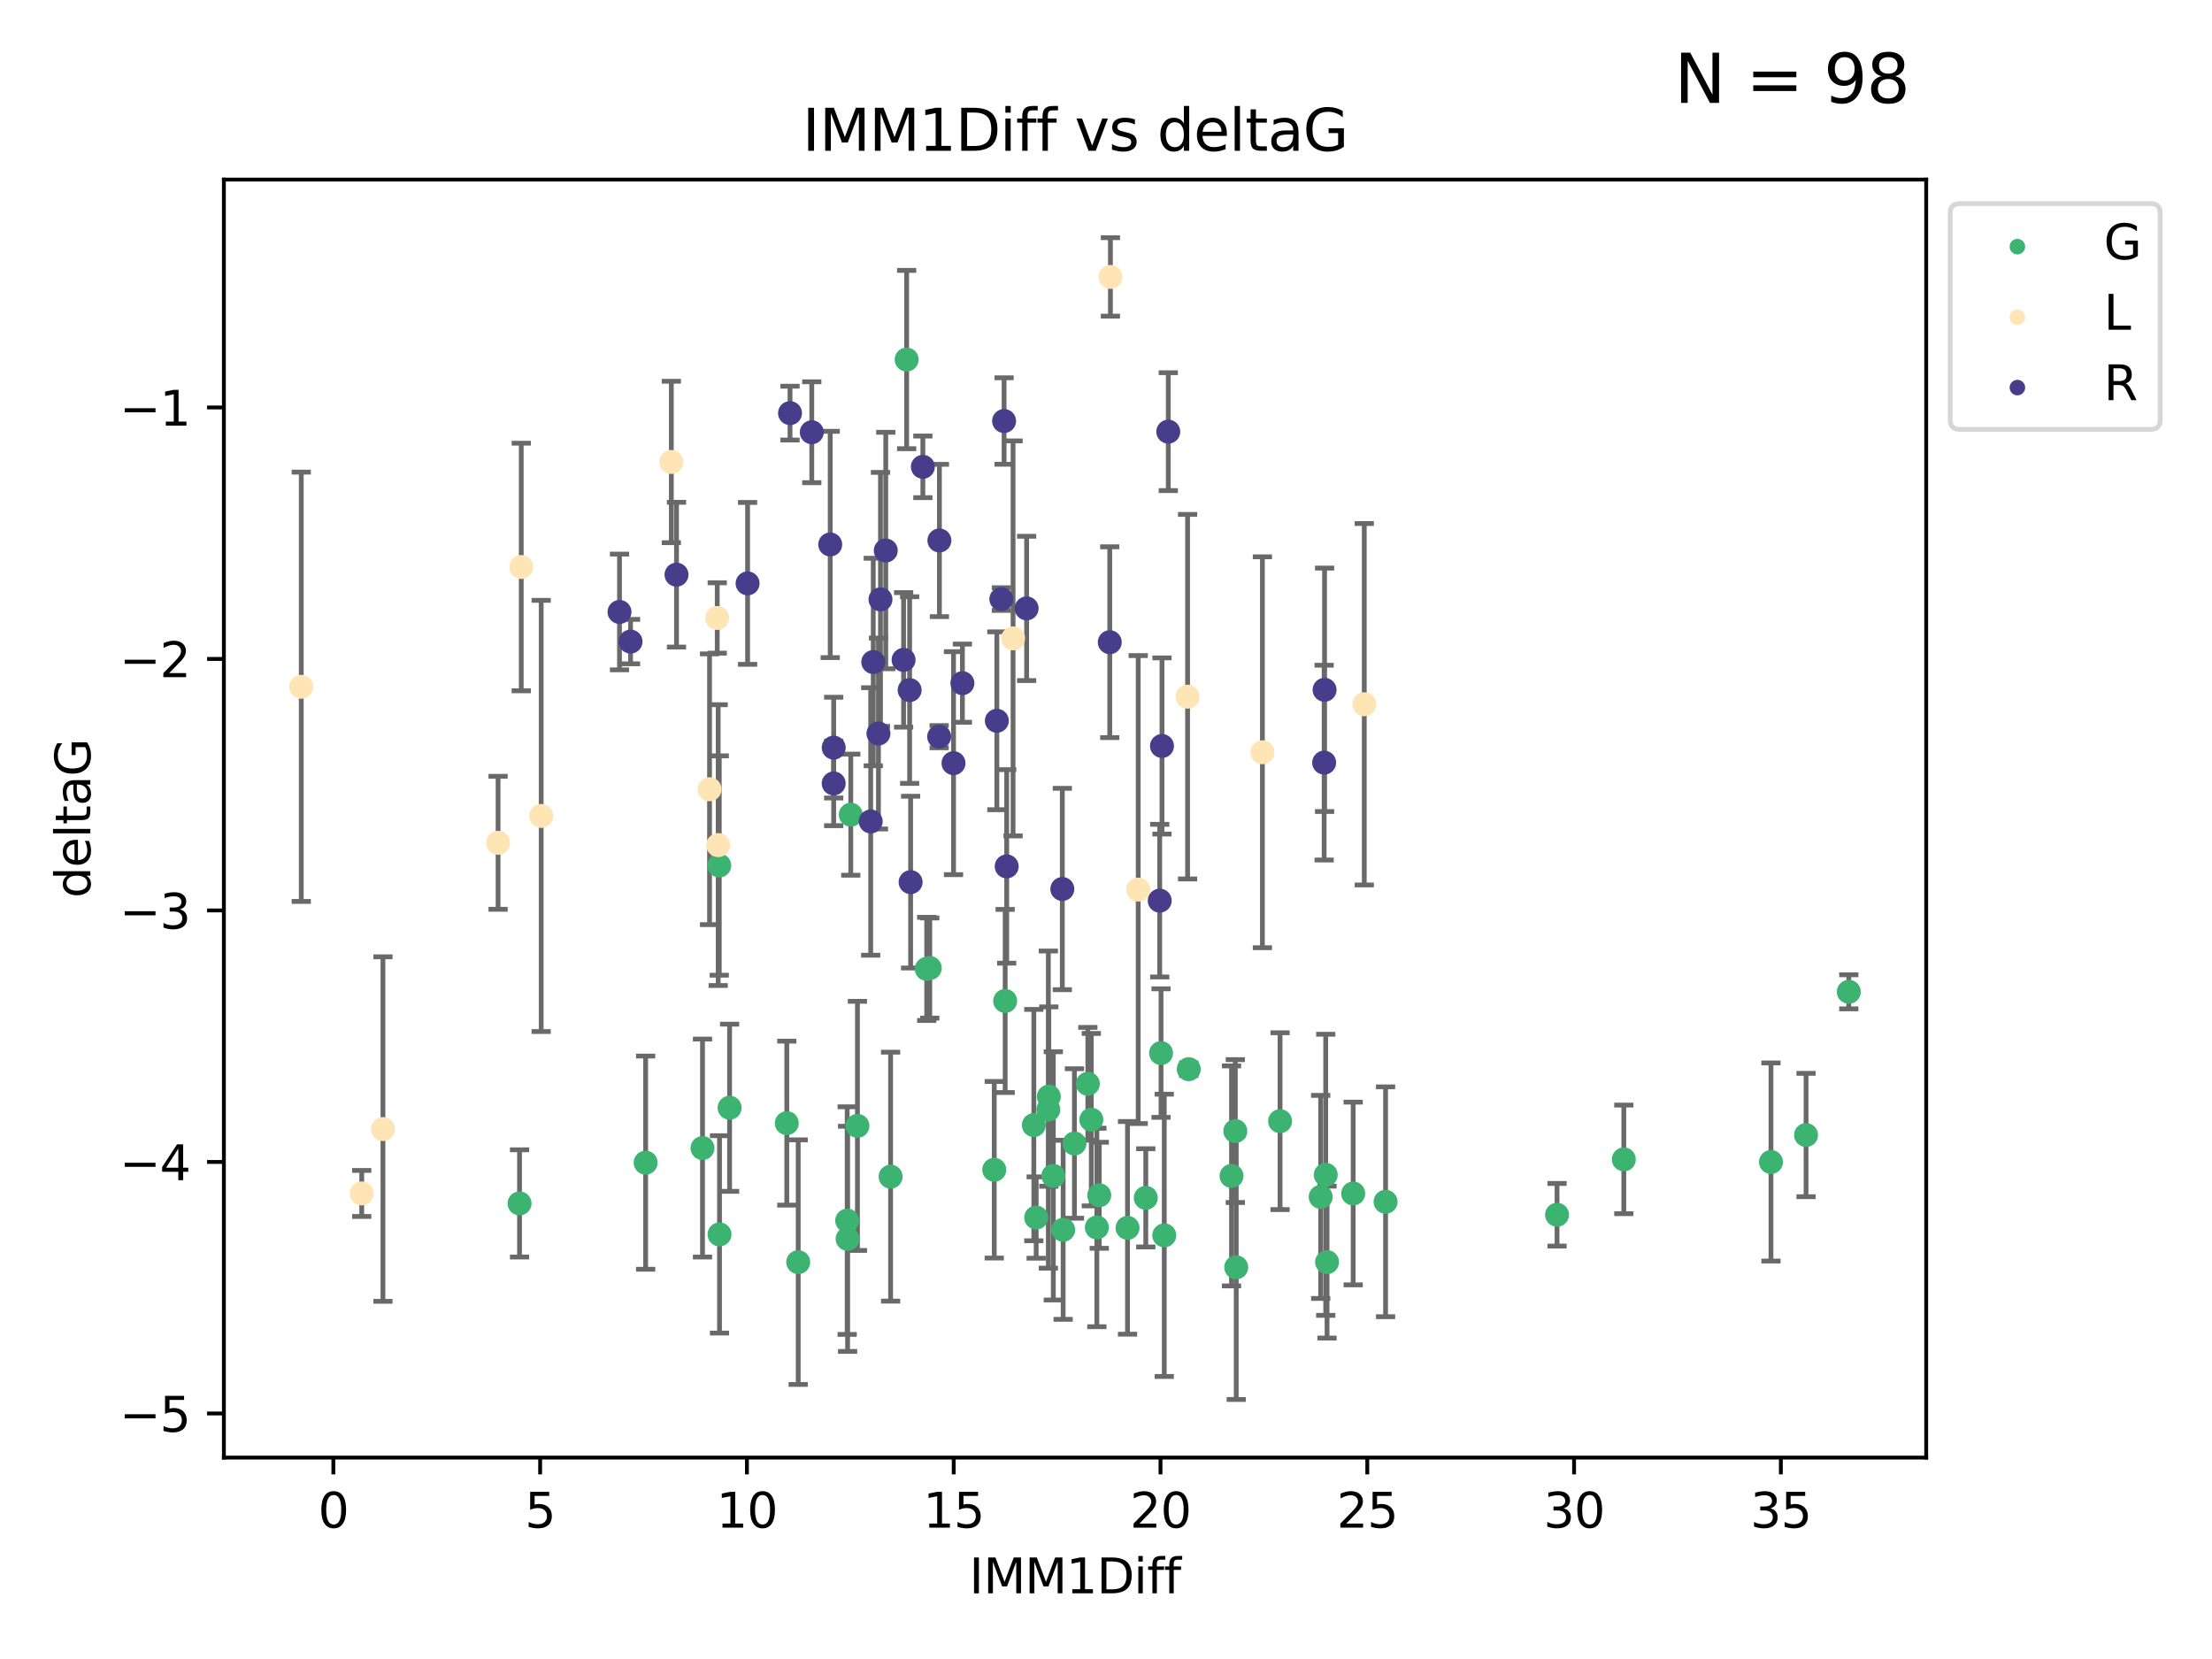<?xml version="1.0" encoding="utf-8" standalone="no"?>
<!DOCTYPE svg PUBLIC "-//W3C//DTD SVG 1.1//EN"
  "http://www.w3.org/Graphics/SVG/1.1/DTD/svg11.dtd">
<svg xmlns:xlink="http://www.w3.org/1999/xlink" width="460.8pt" height="345.6pt" viewBox="0 0 460.8 345.6" xmlns="http://www.w3.org/2000/svg" version="1.1">
 <defs>
  <style type="text/css">*{stroke-linejoin: round; stroke-linecap: butt}</style>
 </defs>
 <g id="figure_1">
  <g id="patch_1">
   <path d="M 0 345.6 
L 460.8 345.6 
L 460.8 0 
L 0 0 
z
" style="fill: #ffffff"/>
  </g>
  <g id="axes_1">
   <g id="patch_2">
    <path d="M 46.64 303.64 
L 401.26 303.64 
L 401.26 37.411 
L 46.64 37.411 
z
" style="fill: #ffffff"/>
   </g>
   <g id="PathCollection_1">
    <defs>
     <path id="mfffb860d83" d="M 0 1.118 
C 0.297 1.118 0.581 1 0.791 0.791 
C 1 0.581 1.118 0.297 1.118 0 
C 1.118 -0.297 1 -0.581 0.791 -0.791 
C 0.581 -1 0.297 -1.118 0 -1.118 
C -0.297 -1.118 -0.581 -1 -0.791 -0.791 
C -1 -0.581 -1.118 -0.297 -1.118 0 
C -1.118 0.297 -1 0.581 -0.791 0.791 
C -0.581 1 -0.297 1.118 0 1.118 
z
" style="stroke: #3cb371"/>
    </defs>
    <g clip-path="url(#p0dd2c9a8b3)">
     <use xlink:href="#mfffb860d83" x="108.231" y="250.694" style="fill: #3cb371; stroke: #3cb371"/>
     <use xlink:href="#mfffb860d83" x="166.282" y="262.93" style="fill: #3cb371; stroke: #3cb371"/>
     <use xlink:href="#mfffb860d83" x="146.346" y="239.16" style="fill: #3cb371; stroke: #3cb371"/>
     <use xlink:href="#mfffb860d83" x="134.5" y="242.204" style="fill: #3cb371; stroke: #3cb371"/>
     <use xlink:href="#mfffb860d83" x="281.893" y="248.626" style="fill: #3cb371; stroke: #3cb371"/>
     <use xlink:href="#mfffb860d83" x="242.538" y="257.34" style="fill: #3cb371; stroke: #3cb371"/>
     <use xlink:href="#mfffb860d83" x="149.887" y="257.145" style="fill: #3cb371; stroke: #3cb371"/>
     <use xlink:href="#mfffb860d83" x="228.495" y="255.705" style="fill: #3cb371; stroke: #3cb371"/>
     <use xlink:href="#mfffb860d83" x="257.339" y="235.623" style="fill: #3cb371; stroke: #3cb371"/>
     <use xlink:href="#mfffb860d83" x="207.12" y="243.683" style="fill: #3cb371; stroke: #3cb371"/>
     <use xlink:href="#mfffb860d83" x="276.173" y="244.731" style="fill: #3cb371; stroke: #3cb371"/>
     <use xlink:href="#mfffb860d83" x="228.994" y="248.997" style="fill: #3cb371; stroke: #3cb371"/>
     <use xlink:href="#mfffb860d83" x="288.639" y="250.352" style="fill: #3cb371; stroke: #3cb371"/>
     <use xlink:href="#mfffb860d83" x="257.529" y="264.006" style="fill: #3cb371; stroke: #3cb371"/>
     <use xlink:href="#mfffb860d83" x="215.365" y="234.378" style="fill: #3cb371; stroke: #3cb371"/>
     <use xlink:href="#mfffb860d83" x="234.887" y="255.783" style="fill: #3cb371; stroke: #3cb371"/>
     <use xlink:href="#mfffb860d83" x="176.569" y="258.074" style="fill: #3cb371; stroke: #3cb371"/>
     <use xlink:href="#mfffb860d83" x="219.423" y="244.958" style="fill: #3cb371; stroke: #3cb371"/>
     <use xlink:href="#mfffb860d83" x="215.856" y="253.637" style="fill: #3cb371; stroke: #3cb371"/>
     <use xlink:href="#mfffb860d83" x="238.687" y="249.531" style="fill: #3cb371; stroke: #3cb371"/>
     <use xlink:href="#mfffb860d83" x="193.688" y="201.658" style="fill: #3cb371; stroke: #3cb371"/>
     <use xlink:href="#mfffb860d83" x="221.473" y="256.189" style="fill: #3cb371; stroke: #3cb371"/>
     <use xlink:href="#mfffb860d83" x="188.872" y="74.901" style="fill: #3cb371; stroke: #3cb371"/>
     <use xlink:href="#mfffb860d83" x="324.359" y="253.055" style="fill: #3cb371; stroke: #3cb371"/>
     <use xlink:href="#mfffb860d83" x="256.547" y="244.969" style="fill: #3cb371; stroke: #3cb371"/>
     <use xlink:href="#mfffb860d83" x="276.448" y="262.915" style="fill: #3cb371; stroke: #3cb371"/>
     <use xlink:href="#mfffb860d83" x="163.905" y="233.968" style="fill: #3cb371; stroke: #3cb371"/>
     <use xlink:href="#mfffb860d83" x="193.051" y="201.836" style="fill: #3cb371; stroke: #3cb371"/>
     <use xlink:href="#mfffb860d83" x="223.825" y="238.21" style="fill: #3cb371; stroke: #3cb371"/>
     <use xlink:href="#mfffb860d83" x="275.122" y="249.339" style="fill: #3cb371; stroke: #3cb371"/>
     <use xlink:href="#mfffb860d83" x="218.492" y="228.439" style="fill: #3cb371; stroke: #3cb371"/>
     <use xlink:href="#mfffb860d83" x="376.233" y="236.447" style="fill: #3cb371; stroke: #3cb371"/>
     <use xlink:href="#mfffb860d83" x="368.927" y="242.066" style="fill: #3cb371; stroke: #3cb371"/>
     <use xlink:href="#mfffb860d83" x="241.866" y="219.376" style="fill: #3cb371; stroke: #3cb371"/>
     <use xlink:href="#mfffb860d83" x="226.616" y="225.774" style="fill: #3cb371; stroke: #3cb371"/>
     <use xlink:href="#mfffb860d83" x="177.233" y="169.713" style="fill: #3cb371; stroke: #3cb371"/>
     <use xlink:href="#mfffb860d83" x="209.394" y="208.518" style="fill: #3cb371; stroke: #3cb371"/>
     <use xlink:href="#mfffb860d83" x="338.273" y="241.52" style="fill: #3cb371; stroke: #3cb371"/>
     <use xlink:href="#mfffb860d83" x="227.34" y="233.249" style="fill: #3cb371; stroke: #3cb371"/>
     <use xlink:href="#mfffb860d83" x="218.389" y="231.145" style="fill: #3cb371; stroke: #3cb371"/>
     <use xlink:href="#mfffb860d83" x="385.141" y="206.613" style="fill: #3cb371; stroke: #3cb371"/>
     <use xlink:href="#mfffb860d83" x="266.661" y="233.561" style="fill: #3cb371; stroke: #3cb371"/>
     <use xlink:href="#mfffb860d83" x="247.638" y="222.733" style="fill: #3cb371; stroke: #3cb371"/>
     <use xlink:href="#mfffb860d83" x="149.836" y="180.303" style="fill: #3cb371; stroke: #3cb371"/>
     <use xlink:href="#mfffb860d83" x="178.62" y="234.537" style="fill: #3cb371; stroke: #3cb371"/>
     <use xlink:href="#mfffb860d83" x="176.483" y="254.278" style="fill: #3cb371; stroke: #3cb371"/>
     <use xlink:href="#mfffb860d83" x="185.529" y="245.119" style="fill: #3cb371; stroke: #3cb371"/>
     <use xlink:href="#mfffb860d83" x="151.989" y="230.765" style="fill: #3cb371; stroke: #3cb371"/>
    </g>
   </g>
   <g id="PathCollection_2">
    <defs>
     <path id="m29c33d350c" d="M 0 1.118 
C 0.297 1.118 0.581 1 0.791 0.791 
C 1 0.581 1.118 0.297 1.118 0 
C 1.118 -0.297 1 -0.581 0.791 -0.791 
C 0.581 -1 0.297 -1.118 0 -1.118 
C -0.297 -1.118 -0.581 -1 -0.791 -0.791 
C -1 -0.581 -1.118 -0.297 -1.118 0 
C -1.118 0.297 -1 0.581 -0.791 0.791 
C -0.581 1 -0.297 1.118 0 1.118 
z
" style="stroke: #ffe4b5"/>
    </defs>
    <g clip-path="url(#p0dd2c9a8b3)">
     <use xlink:href="#m29c33d350c" x="103.76" y="175.57" style="fill: #ffe4b5; stroke: #ffe4b5"/>
     <use xlink:href="#m29c33d350c" x="75.355" y="248.616" style="fill: #ffe4b5; stroke: #ffe4b5"/>
     <use xlink:href="#m29c33d350c" x="112.737" y="169.975" style="fill: #ffe4b5; stroke: #ffe4b5"/>
     <use xlink:href="#m29c33d350c" x="108.585" y="118.114" style="fill: #ffe4b5; stroke: #ffe4b5"/>
     <use xlink:href="#m29c33d350c" x="62.759" y="143.071" style="fill: #ffe4b5; stroke: #ffe4b5"/>
     <use xlink:href="#m29c33d350c" x="139.85" y="96.238" style="fill: #ffe4b5; stroke: #ffe4b5"/>
     <use xlink:href="#m29c33d350c" x="247.397" y="145.132" style="fill: #ffe4b5; stroke: #ffe4b5"/>
     <use xlink:href="#m29c33d350c" x="149.612" y="176.053" style="fill: #ffe4b5; stroke: #ffe4b5"/>
     <use xlink:href="#m29c33d350c" x="237.11" y="185.314" style="fill: #ffe4b5; stroke: #ffe4b5"/>
     <use xlink:href="#m29c33d350c" x="79.775" y="235.208" style="fill: #ffe4b5; stroke: #ffe4b5"/>
     <use xlink:href="#m29c33d350c" x="149.413" y="128.736" style="fill: #ffe4b5; stroke: #ffe4b5"/>
     <use xlink:href="#m29c33d350c" x="211.04" y="132.989" style="fill: #ffe4b5; stroke: #ffe4b5"/>
     <use xlink:href="#m29c33d350c" x="147.811" y="164.417" style="fill: #ffe4b5; stroke: #ffe4b5"/>
     <use xlink:href="#m29c33d350c" x="231.321" y="57.685" style="fill: #ffe4b5; stroke: #ffe4b5"/>
     <use xlink:href="#m29c33d350c" x="262.982" y="156.709" style="fill: #ffe4b5; stroke: #ffe4b5"/>
     <use xlink:href="#m29c33d350c" x="284.202" y="146.704" style="fill: #ffe4b5; stroke: #ffe4b5"/>
    </g>
   </g>
   <g id="PathCollection_3">
    <defs>
     <path id="m879d3d8ae5" d="M 0 1.118 
C 0.297 1.118 0.581 1 0.791 0.791 
C 1 0.581 1.118 0.297 1.118 0 
C 1.118 -0.297 1 -0.581 0.791 -0.791 
C 0.581 -1 0.297 -1.118 0 -1.118 
C -0.297 -1.118 -0.581 -1 -0.791 -0.791 
C -1 -0.581 -1.118 -0.297 -1.118 0 
C -1.118 0.297 -1 0.581 -0.791 0.791 
C -0.581 1 -0.297 1.118 0 1.118 
z
" style="stroke: #483d8b"/>
    </defs>
    <g clip-path="url(#p0dd2c9a8b3)">
     <use xlink:href="#m879d3d8ae5" x="275.931" y="143.699" style="fill: #483d8b; stroke: #483d8b"/>
     <use xlink:href="#m879d3d8ae5" x="129.055" y="127.483" style="fill: #483d8b; stroke: #483d8b"/>
     <use xlink:href="#m879d3d8ae5" x="198.633" y="158.979" style="fill: #483d8b; stroke: #483d8b"/>
     <use xlink:href="#m879d3d8ae5" x="221.301" y="185.193" style="fill: #483d8b; stroke: #483d8b"/>
     <use xlink:href="#m879d3d8ae5" x="131.355" y="133.656" style="fill: #483d8b; stroke: #483d8b"/>
     <use xlink:href="#m879d3d8ae5" x="164.577" y="86.058" style="fill: #483d8b; stroke: #483d8b"/>
     <use xlink:href="#m879d3d8ae5" x="173.674" y="163.201" style="fill: #483d8b; stroke: #483d8b"/>
     <use xlink:href="#m879d3d8ae5" x="195.644" y="153.462" style="fill: #483d8b; stroke: #483d8b"/>
     <use xlink:href="#m879d3d8ae5" x="184.521" y="114.683" style="fill: #483d8b; stroke: #483d8b"/>
     <use xlink:href="#m879d3d8ae5" x="183.419" y="124.86" style="fill: #483d8b; stroke: #483d8b"/>
     <use xlink:href="#m879d3d8ae5" x="140.927" y="119.716" style="fill: #483d8b; stroke: #483d8b"/>
     <use xlink:href="#m879d3d8ae5" x="209.713" y="180.487" style="fill: #483d8b; stroke: #483d8b"/>
     <use xlink:href="#m879d3d8ae5" x="169.108" y="90.044" style="fill: #483d8b; stroke: #483d8b"/>
     <use xlink:href="#m879d3d8ae5" x="181.919" y="137.913" style="fill: #483d8b; stroke: #483d8b"/>
     <use xlink:href="#m879d3d8ae5" x="188.235" y="137.465" style="fill: #483d8b; stroke: #483d8b"/>
     <use xlink:href="#m879d3d8ae5" x="195.696" y="112.59" style="fill: #483d8b; stroke: #483d8b"/>
     <use xlink:href="#m879d3d8ae5" x="189.699" y="183.764" style="fill: #483d8b; stroke: #483d8b"/>
     <use xlink:href="#m879d3d8ae5" x="182.996" y="152.804" style="fill: #483d8b; stroke: #483d8b"/>
     <use xlink:href="#m879d3d8ae5" x="173.674" y="155.744" style="fill: #483d8b; stroke: #483d8b"/>
     <use xlink:href="#m879d3d8ae5" x="275.845" y="158.866" style="fill: #483d8b; stroke: #483d8b"/>
     <use xlink:href="#m879d3d8ae5" x="192.249" y="97.249" style="fill: #483d8b; stroke: #483d8b"/>
     <use xlink:href="#m879d3d8ae5" x="231.183" y="133.784" style="fill: #483d8b; stroke: #483d8b"/>
     <use xlink:href="#m879d3d8ae5" x="181.385" y="171.123" style="fill: #483d8b; stroke: #483d8b"/>
     <use xlink:href="#m879d3d8ae5" x="208.602" y="124.794" style="fill: #483d8b; stroke: #483d8b"/>
     <use xlink:href="#m879d3d8ae5" x="242.064" y="155.401" style="fill: #483d8b; stroke: #483d8b"/>
     <use xlink:href="#m879d3d8ae5" x="209.17" y="87.707" style="fill: #483d8b; stroke: #483d8b"/>
     <use xlink:href="#m879d3d8ae5" x="200.486" y="142.319" style="fill: #483d8b; stroke: #483d8b"/>
     <use xlink:href="#m879d3d8ae5" x="155.737" y="121.532" style="fill: #483d8b; stroke: #483d8b"/>
     <use xlink:href="#m879d3d8ae5" x="207.662" y="150.149" style="fill: #483d8b; stroke: #483d8b"/>
     <use xlink:href="#m879d3d8ae5" x="189.492" y="143.755" style="fill: #483d8b; stroke: #483d8b"/>
     <use xlink:href="#m879d3d8ae5" x="243.374" y="89.923" style="fill: #483d8b; stroke: #483d8b"/>
     <use xlink:href="#m879d3d8ae5" x="172.951" y="113.422" style="fill: #483d8b; stroke: #483d8b"/>
     <use xlink:href="#m879d3d8ae5" x="241.59" y="187.62" style="fill: #483d8b; stroke: #483d8b"/>
     <use xlink:href="#m879d3d8ae5" x="213.866" y="126.741" style="fill: #483d8b; stroke: #483d8b"/>
    </g>
   </g>
   <g id="matplotlib.axis_1">
    <g id="xtick_1">
     <g id="line2d_1">
      <defs>
       <path id="m3bf3fe7cdd" d="M 0 0 
L 0 3.5 
" style="stroke: #000000; stroke-width: 0.8"/>
      </defs>
      <g>
       <use xlink:href="#m3bf3fe7cdd" x="69.445" y="303.64" style="stroke: #000000; stroke-width: 0.8"/>
      </g>
     </g>
     <g id="text_1">
      <!-- 0 -->
      <g transform="translate(66.263 318.238)scale(0.1 -0.1)">
       <defs>
        <path id="DejaVuSans-30" d="M 2034 4250 
Q 1547 4250 1301 3770 
Q 1056 3291 1056 2328 
Q 1056 1369 1301 889 
Q 1547 409 2034 409 
Q 2525 409 2770 889 
Q 3016 1369 3016 2328 
Q 3016 3291 2770 3770 
Q 2525 4250 2034 4250 
z
M 2034 4750 
Q 2819 4750 3233 4129 
Q 3647 3509 3647 2328 
Q 3647 1150 3233 529 
Q 2819 -91 2034 -91 
Q 1250 -91 836 529 
Q 422 1150 422 2328 
Q 422 3509 836 4129 
Q 1250 4750 2034 4750 
z
" transform="scale(0.016)"/>
       </defs>
       <use xlink:href="#DejaVuSans-30"/>
      </g>
     </g>
    </g>
    <g id="xtick_2">
     <g id="line2d_2">
      <g>
       <use xlink:href="#m3bf3fe7cdd" x="112.522" y="303.64" style="stroke: #000000; stroke-width: 0.8"/>
      </g>
     </g>
     <g id="text_2">
      <!-- 5 -->
      <g transform="translate(109.341 318.238)scale(0.1 -0.1)">
       <defs>
        <path id="DejaVuSans-35" d="M 691 4666 
L 3169 4666 
L 3169 4134 
L 1269 4134 
L 1269 2991 
Q 1406 3038 1543 3061 
Q 1681 3084 1819 3084 
Q 2600 3084 3056 2656 
Q 3513 2228 3513 1497 
Q 3513 744 3044 326 
Q 2575 -91 1722 -91 
Q 1428 -91 1123 -41 
Q 819 9 494 109 
L 494 744 
Q 775 591 1075 516 
Q 1375 441 1709 441 
Q 2250 441 2565 725 
Q 2881 1009 2881 1497 
Q 2881 1984 2565 2268 
Q 2250 2553 1709 2553 
Q 1456 2553 1204 2497 
Q 953 2441 691 2322 
L 691 4666 
z
" transform="scale(0.016)"/>
       </defs>
       <use xlink:href="#DejaVuSans-35"/>
      </g>
     </g>
    </g>
    <g id="xtick_3">
     <g id="line2d_3">
      <g>
       <use xlink:href="#m3bf3fe7cdd" x="155.599" y="303.64" style="stroke: #000000; stroke-width: 0.8"/>
      </g>
     </g>
     <g id="text_3">
      <!-- 10 -->
      <g transform="translate(149.237 318.238)scale(0.1 -0.1)">
       <defs>
        <path id="DejaVuSans-31" d="M 794 531 
L 1825 531 
L 1825 4091 
L 703 3866 
L 703 4441 
L 1819 4666 
L 2450 4666 
L 2450 531 
L 3481 531 
L 3481 0 
L 794 0 
L 794 531 
z
" transform="scale(0.016)"/>
       </defs>
       <use xlink:href="#DejaVuSans-31"/>
       <use xlink:href="#DejaVuSans-30" x="63.623"/>
      </g>
     </g>
    </g>
    <g id="xtick_4">
     <g id="line2d_4">
      <g>
       <use xlink:href="#m3bf3fe7cdd" x="198.677" y="303.64" style="stroke: #000000; stroke-width: 0.8"/>
      </g>
     </g>
     <g id="text_4">
      <!-- 15 -->
      <g transform="translate(192.314 318.238)scale(0.1 -0.1)">
       <use xlink:href="#DejaVuSans-31"/>
       <use xlink:href="#DejaVuSans-35" x="63.623"/>
      </g>
     </g>
    </g>
    <g id="xtick_5">
     <g id="line2d_5">
      <g>
       <use xlink:href="#m3bf3fe7cdd" x="241.754" y="303.64" style="stroke: #000000; stroke-width: 0.8"/>
      </g>
     </g>
     <g id="text_5">
      <!-- 20 -->
      <g transform="translate(235.391 318.238)scale(0.1 -0.1)">
       <defs>
        <path id="DejaVuSans-32" d="M 1228 531 
L 3431 531 
L 3431 0 
L 469 0 
L 469 531 
Q 828 903 1448 1529 
Q 2069 2156 2228 2338 
Q 2531 2678 2651 2914 
Q 2772 3150 2772 3378 
Q 2772 3750 2511 3984 
Q 2250 4219 1831 4219 
Q 1534 4219 1204 4116 
Q 875 4013 500 3803 
L 500 4441 
Q 881 4594 1212 4672 
Q 1544 4750 1819 4750 
Q 2544 4750 2975 4387 
Q 3406 4025 3406 3419 
Q 3406 3131 3298 2873 
Q 3191 2616 2906 2266 
Q 2828 2175 2409 1742 
Q 1991 1309 1228 531 
z
" transform="scale(0.016)"/>
       </defs>
       <use xlink:href="#DejaVuSans-32"/>
       <use xlink:href="#DejaVuSans-30" x="63.623"/>
      </g>
     </g>
    </g>
    <g id="xtick_6">
     <g id="line2d_6">
      <g>
       <use xlink:href="#m3bf3fe7cdd" x="284.831" y="303.64" style="stroke: #000000; stroke-width: 0.8"/>
      </g>
     </g>
     <g id="text_6">
      <!-- 25 -->
      <g transform="translate(278.469 318.238)scale(0.1 -0.1)">
       <use xlink:href="#DejaVuSans-32"/>
       <use xlink:href="#DejaVuSans-35" x="63.623"/>
      </g>
     </g>
    </g>
    <g id="xtick_7">
     <g id="line2d_7">
      <g>
       <use xlink:href="#m3bf3fe7cdd" x="327.908" y="303.64" style="stroke: #000000; stroke-width: 0.8"/>
      </g>
     </g>
     <g id="text_7">
      <!-- 30 -->
      <g transform="translate(321.546 318.238)scale(0.1 -0.1)">
       <defs>
        <path id="DejaVuSans-33" d="M 2597 2516 
Q 3050 2419 3304 2112 
Q 3559 1806 3559 1356 
Q 3559 666 3084 287 
Q 2609 -91 1734 -91 
Q 1441 -91 1130 -33 
Q 819 25 488 141 
L 488 750 
Q 750 597 1062 519 
Q 1375 441 1716 441 
Q 2309 441 2620 675 
Q 2931 909 2931 1356 
Q 2931 1769 2642 2001 
Q 2353 2234 1838 2234 
L 1294 2234 
L 1294 2753 
L 1863 2753 
Q 2328 2753 2575 2939 
Q 2822 3125 2822 3475 
Q 2822 3834 2567 4026 
Q 2313 4219 1838 4219 
Q 1578 4219 1281 4162 
Q 984 4106 628 3988 
L 628 4550 
Q 988 4650 1302 4700 
Q 1616 4750 1894 4750 
Q 2613 4750 3031 4423 
Q 3450 4097 3450 3541 
Q 3450 3153 3228 2886 
Q 3006 2619 2597 2516 
z
" transform="scale(0.016)"/>
       </defs>
       <use xlink:href="#DejaVuSans-33"/>
       <use xlink:href="#DejaVuSans-30" x="63.623"/>
      </g>
     </g>
    </g>
    <g id="xtick_8">
     <g id="line2d_8">
      <g>
       <use xlink:href="#m3bf3fe7cdd" x="370.986" y="303.64" style="stroke: #000000; stroke-width: 0.8"/>
      </g>
     </g>
     <g id="text_8">
      <!-- 35 -->
      <g transform="translate(364.623 318.238)scale(0.1 -0.1)">
       <use xlink:href="#DejaVuSans-33"/>
       <use xlink:href="#DejaVuSans-35" x="63.623"/>
      </g>
     </g>
    </g>
    <g id="text_9">
     <!-- IMM1Diff -->
     <g transform="translate(201.906 331.917)scale(0.1 -0.1)">
      <defs>
       <path id="DejaVuSans-49" d="M 628 4666 
L 1259 4666 
L 1259 0 
L 628 0 
L 628 4666 
z
" transform="scale(0.016)"/>
       <path id="DejaVuSans-4d" d="M 628 4666 
L 1569 4666 
L 2759 1491 
L 3956 4666 
L 4897 4666 
L 4897 0 
L 4281 0 
L 4281 4097 
L 3078 897 
L 2444 897 
L 1241 4097 
L 1241 0 
L 628 0 
L 628 4666 
z
" transform="scale(0.016)"/>
       <path id="DejaVuSans-44" d="M 1259 4147 
L 1259 519 
L 2022 519 
Q 2988 519 3436 956 
Q 3884 1394 3884 2338 
Q 3884 3275 3436 3711 
Q 2988 4147 2022 4147 
L 1259 4147 
z
M 628 4666 
L 1925 4666 
Q 3281 4666 3915 4102 
Q 4550 3538 4550 2338 
Q 4550 1131 3912 565 
Q 3275 0 1925 0 
L 628 0 
L 628 4666 
z
" transform="scale(0.016)"/>
       <path id="DejaVuSans-69" d="M 603 3500 
L 1178 3500 
L 1178 0 
L 603 0 
L 603 3500 
z
M 603 4863 
L 1178 4863 
L 1178 4134 
L 603 4134 
L 603 4863 
z
" transform="scale(0.016)"/>
       <path id="DejaVuSans-66" d="M 2375 4863 
L 2375 4384 
L 1825 4384 
Q 1516 4384 1395 4259 
Q 1275 4134 1275 3809 
L 1275 3500 
L 2222 3500 
L 2222 3053 
L 1275 3053 
L 1275 0 
L 697 0 
L 697 3053 
L 147 3053 
L 147 3500 
L 697 3500 
L 697 3744 
Q 697 4328 969 4595 
Q 1241 4863 1831 4863 
L 2375 4863 
z
" transform="scale(0.016)"/>
      </defs>
      <use xlink:href="#DejaVuSans-49"/>
      <use xlink:href="#DejaVuSans-4d" x="29.492"/>
      <use xlink:href="#DejaVuSans-4d" x="115.771"/>
      <use xlink:href="#DejaVuSans-31" x="202.051"/>
      <use xlink:href="#DejaVuSans-44" x="265.674"/>
      <use xlink:href="#DejaVuSans-69" x="342.676"/>
      <use xlink:href="#DejaVuSans-66" x="370.459"/>
      <use xlink:href="#DejaVuSans-66" x="405.664"/>
     </g>
    </g>
   </g>
   <g id="matplotlib.axis_2">
    <g id="ytick_1">
     <g id="line2d_9">
      <defs>
       <path id="m801ae68438" d="M 0 0 
L -3.5 0 
" style="stroke: #000000; stroke-width: 0.8"/>
      </defs>
      <g>
       <use xlink:href="#m801ae68438" x="46.64" y="294.452" style="stroke: #000000; stroke-width: 0.8"/>
      </g>
     </g>
     <g id="text_10">
      <!-- −5 -->
      <g transform="translate(24.898 298.251)scale(0.1 -0.1)">
       <defs>
        <path id="DejaVuSans-2212" d="M 678 2272 
L 4684 2272 
L 4684 1741 
L 678 1741 
L 678 2272 
z
" transform="scale(0.016)"/>
       </defs>
       <use xlink:href="#DejaVuSans-2212"/>
       <use xlink:href="#DejaVuSans-35" x="83.789"/>
      </g>
     </g>
    </g>
    <g id="ytick_2">
     <g id="line2d_10">
      <g>
       <use xlink:href="#m801ae68438" x="46.64" y="242.057" style="stroke: #000000; stroke-width: 0.8"/>
      </g>
     </g>
     <g id="text_11">
      <!-- −4 -->
      <g transform="translate(24.898 245.857)scale(0.1 -0.1)">
       <defs>
        <path id="DejaVuSans-34" d="M 2419 4116 
L 825 1625 
L 2419 1625 
L 2419 4116 
z
M 2253 4666 
L 3047 4666 
L 3047 1625 
L 3713 1625 
L 3713 1100 
L 3047 1100 
L 3047 0 
L 2419 0 
L 2419 1100 
L 313 1100 
L 313 1709 
L 2253 4666 
z
" transform="scale(0.016)"/>
       </defs>
       <use xlink:href="#DejaVuSans-2212"/>
       <use xlink:href="#DejaVuSans-34" x="83.789"/>
      </g>
     </g>
    </g>
    <g id="ytick_3">
     <g id="line2d_11">
      <g>
       <use xlink:href="#m801ae68438" x="46.64" y="189.663" style="stroke: #000000; stroke-width: 0.8"/>
      </g>
     </g>
     <g id="text_12">
      <!-- −3 -->
      <g transform="translate(24.898 193.462)scale(0.1 -0.1)">
       <use xlink:href="#DejaVuSans-2212"/>
       <use xlink:href="#DejaVuSans-33" x="83.789"/>
      </g>
     </g>
    </g>
    <g id="ytick_4">
     <g id="line2d_12">
      <g>
       <use xlink:href="#m801ae68438" x="46.64" y="137.269" style="stroke: #000000; stroke-width: 0.8"/>
      </g>
     </g>
     <g id="text_13">
      <!-- −2 -->
      <g transform="translate(24.898 141.068)scale(0.1 -0.1)">
       <use xlink:href="#DejaVuSans-2212"/>
       <use xlink:href="#DejaVuSans-32" x="83.789"/>
      </g>
     </g>
    </g>
    <g id="ytick_5">
     <g id="line2d_13">
      <g>
       <use xlink:href="#m801ae68438" x="46.64" y="84.875" style="stroke: #000000; stroke-width: 0.8"/>
      </g>
     </g>
     <g id="text_14">
      <!-- −1 -->
      <g transform="translate(24.898 88.674)scale(0.1 -0.1)">
       <use xlink:href="#DejaVuSans-2212"/>
       <use xlink:href="#DejaVuSans-31" x="83.789"/>
      </g>
     </g>
    </g>
    <g id="text_15">
     <!-- deltaG -->
     <g transform="translate(18.818 187.064)rotate(-90)scale(0.1 -0.1)">
      <defs>
       <path id="DejaVuSans-64" d="M 2906 2969 
L 2906 4863 
L 3481 4863 
L 3481 0 
L 2906 0 
L 2906 525 
Q 2725 213 2448 61 
Q 2172 -91 1784 -91 
Q 1150 -91 751 415 
Q 353 922 353 1747 
Q 353 2572 751 3078 
Q 1150 3584 1784 3584 
Q 2172 3584 2448 3432 
Q 2725 3281 2906 2969 
z
M 947 1747 
Q 947 1113 1208 752 
Q 1469 391 1925 391 
Q 2381 391 2643 752 
Q 2906 1113 2906 1747 
Q 2906 2381 2643 2742 
Q 2381 3103 1925 3103 
Q 1469 3103 1208 2742 
Q 947 2381 947 1747 
z
" transform="scale(0.016)"/>
       <path id="DejaVuSans-65" d="M 3597 1894 
L 3597 1613 
L 953 1613 
Q 991 1019 1311 708 
Q 1631 397 2203 397 
Q 2534 397 2845 478 
Q 3156 559 3463 722 
L 3463 178 
Q 3153 47 2828 -22 
Q 2503 -91 2169 -91 
Q 1331 -91 842 396 
Q 353 884 353 1716 
Q 353 2575 817 3079 
Q 1281 3584 2069 3584 
Q 2775 3584 3186 3129 
Q 3597 2675 3597 1894 
z
M 3022 2063 
Q 3016 2534 2758 2815 
Q 2500 3097 2075 3097 
Q 1594 3097 1305 2825 
Q 1016 2553 972 2059 
L 3022 2063 
z
" transform="scale(0.016)"/>
       <path id="DejaVuSans-6c" d="M 603 4863 
L 1178 4863 
L 1178 0 
L 603 0 
L 603 4863 
z
" transform="scale(0.016)"/>
       <path id="DejaVuSans-74" d="M 1172 4494 
L 1172 3500 
L 2356 3500 
L 2356 3053 
L 1172 3053 
L 1172 1153 
Q 1172 725 1289 603 
Q 1406 481 1766 481 
L 2356 481 
L 2356 0 
L 1766 0 
Q 1100 0 847 248 
Q 594 497 594 1153 
L 594 3053 
L 172 3053 
L 172 3500 
L 594 3500 
L 594 4494 
L 1172 4494 
z
" transform="scale(0.016)"/>
       <path id="DejaVuSans-61" d="M 2194 1759 
Q 1497 1759 1228 1600 
Q 959 1441 959 1056 
Q 959 750 1161 570 
Q 1363 391 1709 391 
Q 2188 391 2477 730 
Q 2766 1069 2766 1631 
L 2766 1759 
L 2194 1759 
z
M 3341 1997 
L 3341 0 
L 2766 0 
L 2766 531 
Q 2569 213 2275 61 
Q 1981 -91 1556 -91 
Q 1019 -91 701 211 
Q 384 513 384 1019 
Q 384 1609 779 1909 
Q 1175 2209 1959 2209 
L 2766 2209 
L 2766 2266 
Q 2766 2663 2505 2880 
Q 2244 3097 1772 3097 
Q 1472 3097 1187 3025 
Q 903 2953 641 2809 
L 641 3341 
Q 956 3463 1253 3523 
Q 1550 3584 1831 3584 
Q 2591 3584 2966 3190 
Q 3341 2797 3341 1997 
z
" transform="scale(0.016)"/>
       <path id="DejaVuSans-47" d="M 3809 666 
L 3809 1919 
L 2778 1919 
L 2778 2438 
L 4434 2438 
L 4434 434 
Q 4069 175 3628 42 
Q 3188 -91 2688 -91 
Q 1594 -91 976 548 
Q 359 1188 359 2328 
Q 359 3472 976 4111 
Q 1594 4750 2688 4750 
Q 3144 4750 3555 4637 
Q 3966 4525 4313 4306 
L 4313 3634 
Q 3963 3931 3569 4081 
Q 3175 4231 2741 4231 
Q 1884 4231 1454 3753 
Q 1025 3275 1025 2328 
Q 1025 1384 1454 906 
Q 1884 428 2741 428 
Q 3075 428 3337 486 
Q 3600 544 3809 666 
z
" transform="scale(0.016)"/>
      </defs>
      <use xlink:href="#DejaVuSans-64"/>
      <use xlink:href="#DejaVuSans-65" x="63.477"/>
      <use xlink:href="#DejaVuSans-6c" x="125"/>
      <use xlink:href="#DejaVuSans-74" x="152.783"/>
      <use xlink:href="#DejaVuSans-61" x="191.992"/>
      <use xlink:href="#DejaVuSans-47" x="253.271"/>
     </g>
    </g>
   </g>
   <g id="LineCollection_1">
    <path d="M 108.231 261.865 
L 108.231 239.523 
" clip-path="url(#p0dd2c9a8b3)" style="fill: none; stroke: #696969"/>
    <path d="M 166.282 288.405 
L 166.282 237.455 
" clip-path="url(#p0dd2c9a8b3)" style="fill: none; stroke: #696969"/>
    <path d="M 146.346 261.862 
L 146.346 216.458 
" clip-path="url(#p0dd2c9a8b3)" style="fill: none; stroke: #696969"/>
    <path d="M 134.5 264.405 
L 134.5 220.002 
" clip-path="url(#p0dd2c9a8b3)" style="fill: none; stroke: #696969"/>
    <path d="M 281.893 267.657 
L 281.893 229.596 
" clip-path="url(#p0dd2c9a8b3)" style="fill: none; stroke: #696969"/>
    <path d="M 242.538 286.739 
L 242.538 227.94 
" clip-path="url(#p0dd2c9a8b3)" style="fill: none; stroke: #696969"/>
    <path d="M 149.887 277.699 
L 149.887 236.59 
" clip-path="url(#p0dd2c9a8b3)" style="fill: none; stroke: #696969"/>
    <path d="M 228.495 276.375 
L 228.495 235.034 
" clip-path="url(#p0dd2c9a8b3)" style="fill: none; stroke: #696969"/>
    <path d="M 257.339 250.504 
L 257.339 220.742 
" clip-path="url(#p0dd2c9a8b3)" style="fill: none; stroke: #696969"/>
    <path d="M 207.12 262.075 
L 207.12 225.29 
" clip-path="url(#p0dd2c9a8b3)" style="fill: none; stroke: #696969"/>
    <path d="M 276.173 274.012 
L 276.173 215.449 
" clip-path="url(#p0dd2c9a8b3)" style="fill: none; stroke: #696969"/>
    <path d="M 228.994 260.044 
L 228.994 237.949 
" clip-path="url(#p0dd2c9a8b3)" style="fill: none; stroke: #696969"/>
    <path d="M 288.639 274.292 
L 288.639 226.412 
" clip-path="url(#p0dd2c9a8b3)" style="fill: none; stroke: #696969"/>
    <path d="M 257.529 291.539 
L 257.529 236.473 
" clip-path="url(#p0dd2c9a8b3)" style="fill: none; stroke: #696969"/>
    <path d="M 215.365 258.475 
L 215.365 210.28 
" clip-path="url(#p0dd2c9a8b3)" style="fill: none; stroke: #696969"/>
    <path d="M 234.887 277.934 
L 234.887 233.631 
" clip-path="url(#p0dd2c9a8b3)" style="fill: none; stroke: #696969"/>
    <path d="M 176.569 281.527 
L 176.569 234.621 
" clip-path="url(#p0dd2c9a8b3)" style="fill: none; stroke: #696969"/>
    <path d="M 219.423 270.812 
L 219.423 219.103 
" clip-path="url(#p0dd2c9a8b3)" style="fill: none; stroke: #696969"/>
    <path d="M 215.856 262.109 
L 215.856 245.165 
" clip-path="url(#p0dd2c9a8b3)" style="fill: none; stroke: #696969"/>
    <path d="M 238.687 259.759 
L 238.687 239.303 
" clip-path="url(#p0dd2c9a8b3)" style="fill: none; stroke: #696969"/>
    <path d="M 193.688 212.091 
L 193.688 191.226 
" clip-path="url(#p0dd2c9a8b3)" style="fill: none; stroke: #696969"/>
    <path d="M 221.473 274.839 
L 221.473 237.54 
" clip-path="url(#p0dd2c9a8b3)" style="fill: none; stroke: #696969"/>
    <path d="M 188.872 93.475 
L 188.872 56.326 
" clip-path="url(#p0dd2c9a8b3)" style="fill: none; stroke: #696969"/>
    <path d="M 324.359 259.579 
L 324.359 246.532 
" clip-path="url(#p0dd2c9a8b3)" style="fill: none; stroke: #696969"/>
    <path d="M 256.547 267.888 
L 256.547 222.051 
" clip-path="url(#p0dd2c9a8b3)" style="fill: none; stroke: #696969"/>
    <path d="M 276.448 278.743 
L 276.448 247.087 
" clip-path="url(#p0dd2c9a8b3)" style="fill: none; stroke: #696969"/>
    <path d="M 163.905 251.046 
L 163.905 216.89 
" clip-path="url(#p0dd2c9a8b3)" style="fill: none; stroke: #696969"/>
    <path d="M 193.051 212.583 
L 193.051 191.089 
" clip-path="url(#p0dd2c9a8b3)" style="fill: none; stroke: #696969"/>
    <path d="M 223.825 253.777 
L 223.825 222.642 
" clip-path="url(#p0dd2c9a8b3)" style="fill: none; stroke: #696969"/>
    <path d="M 275.122 270.491 
L 275.122 228.187 
" clip-path="url(#p0dd2c9a8b3)" style="fill: none; stroke: #696969"/>
    <path d="M 218.492 247.124 
L 218.492 209.753 
" clip-path="url(#p0dd2c9a8b3)" style="fill: none; stroke: #696969"/>
    <path d="M 376.233 249.296 
L 376.233 223.598 
" clip-path="url(#p0dd2c9a8b3)" style="fill: none; stroke: #696969"/>
    <path d="M 368.927 262.701 
L 368.927 221.43 
" clip-path="url(#p0dd2c9a8b3)" style="fill: none; stroke: #696969"/>
    <path d="M 241.866 232.763 
L 241.866 205.989 
" clip-path="url(#p0dd2c9a8b3)" style="fill: none; stroke: #696969"/>
    <path d="M 226.616 237.525 
L 226.616 214.024 
" clip-path="url(#p0dd2c9a8b3)" style="fill: none; stroke: #696969"/>
    <path d="M 177.233 182.324 
L 177.233 157.102 
" clip-path="url(#p0dd2c9a8b3)" style="fill: none; stroke: #696969"/>
    <path d="M 209.394 227.592 
L 209.394 189.444 
" clip-path="url(#p0dd2c9a8b3)" style="fill: none; stroke: #696969"/>
    <path d="M 338.273 252.833 
L 338.273 230.207 
" clip-path="url(#p0dd2c9a8b3)" style="fill: none; stroke: #696969"/>
    <path d="M 227.34 251.211 
L 227.34 215.287 
" clip-path="url(#p0dd2c9a8b3)" style="fill: none; stroke: #696969"/>
    <path d="M 218.389 264.181 
L 218.389 198.11 
" clip-path="url(#p0dd2c9a8b3)" style="fill: none; stroke: #696969"/>
    <path d="M 385.141 210.16 
L 385.141 203.065 
" clip-path="url(#p0dd2c9a8b3)" style="fill: none; stroke: #696969"/>
    <path d="M 266.661 251.978 
L 266.661 215.144 
" clip-path="url(#p0dd2c9a8b3)" style="fill: none; stroke: #696969"/>
    <path d="M 247.638 224.041 
L 247.638 221.426 
" clip-path="url(#p0dd2c9a8b3)" style="fill: none; stroke: #696969"/>
    <path d="M 149.836 203.148 
L 149.836 157.457 
" clip-path="url(#p0dd2c9a8b3)" style="fill: none; stroke: #696969"/>
    <path d="M 178.62 260.484 
L 178.62 208.591 
" clip-path="url(#p0dd2c9a8b3)" style="fill: none; stroke: #696969"/>
    <path d="M 176.483 277.988 
L 176.483 230.568 
" clip-path="url(#p0dd2c9a8b3)" style="fill: none; stroke: #696969"/>
    <path d="M 185.529 271.048 
L 185.529 219.19 
" clip-path="url(#p0dd2c9a8b3)" style="fill: none; stroke: #696969"/>
    <path d="M 151.989 248.177 
L 151.989 213.353 
" clip-path="url(#p0dd2c9a8b3)" style="fill: none; stroke: #696969"/>
   </g>
   <g id="line2d_14">
    <defs>
     <path id="m90bdc5898c" d="M 2 0 
L -2 -0 
" style="stroke: #696969"/>
    </defs>
    <g clip-path="url(#p0dd2c9a8b3)">
     <use xlink:href="#m90bdc5898c" x="108.231" y="261.865" style="fill: #696969; stroke: #696969"/>
     <use xlink:href="#m90bdc5898c" x="166.282" y="288.405" style="fill: #696969; stroke: #696969"/>
     <use xlink:href="#m90bdc5898c" x="146.346" y="261.862" style="fill: #696969; stroke: #696969"/>
     <use xlink:href="#m90bdc5898c" x="134.5" y="264.405" style="fill: #696969; stroke: #696969"/>
     <use xlink:href="#m90bdc5898c" x="281.893" y="267.657" style="fill: #696969; stroke: #696969"/>
     <use xlink:href="#m90bdc5898c" x="242.538" y="286.739" style="fill: #696969; stroke: #696969"/>
     <use xlink:href="#m90bdc5898c" x="149.887" y="277.699" style="fill: #696969; stroke: #696969"/>
     <use xlink:href="#m90bdc5898c" x="228.495" y="276.375" style="fill: #696969; stroke: #696969"/>
     <use xlink:href="#m90bdc5898c" x="257.339" y="250.504" style="fill: #696969; stroke: #696969"/>
     <use xlink:href="#m90bdc5898c" x="207.12" y="262.075" style="fill: #696969; stroke: #696969"/>
     <use xlink:href="#m90bdc5898c" x="276.173" y="274.012" style="fill: #696969; stroke: #696969"/>
     <use xlink:href="#m90bdc5898c" x="228.994" y="260.044" style="fill: #696969; stroke: #696969"/>
     <use xlink:href="#m90bdc5898c" x="288.639" y="274.292" style="fill: #696969; stroke: #696969"/>
     <use xlink:href="#m90bdc5898c" x="257.529" y="291.539" style="fill: #696969; stroke: #696969"/>
     <use xlink:href="#m90bdc5898c" x="215.365" y="258.475" style="fill: #696969; stroke: #696969"/>
     <use xlink:href="#m90bdc5898c" x="234.887" y="277.934" style="fill: #696969; stroke: #696969"/>
     <use xlink:href="#m90bdc5898c" x="176.569" y="281.527" style="fill: #696969; stroke: #696969"/>
     <use xlink:href="#m90bdc5898c" x="219.423" y="270.812" style="fill: #696969; stroke: #696969"/>
     <use xlink:href="#m90bdc5898c" x="215.856" y="262.109" style="fill: #696969; stroke: #696969"/>
     <use xlink:href="#m90bdc5898c" x="238.687" y="259.759" style="fill: #696969; stroke: #696969"/>
     <use xlink:href="#m90bdc5898c" x="193.688" y="212.091" style="fill: #696969; stroke: #696969"/>
     <use xlink:href="#m90bdc5898c" x="221.473" y="274.839" style="fill: #696969; stroke: #696969"/>
     <use xlink:href="#m90bdc5898c" x="188.872" y="93.475" style="fill: #696969; stroke: #696969"/>
     <use xlink:href="#m90bdc5898c" x="324.359" y="259.579" style="fill: #696969; stroke: #696969"/>
     <use xlink:href="#m90bdc5898c" x="256.547" y="267.888" style="fill: #696969; stroke: #696969"/>
     <use xlink:href="#m90bdc5898c" x="276.448" y="278.743" style="fill: #696969; stroke: #696969"/>
     <use xlink:href="#m90bdc5898c" x="163.905" y="251.046" style="fill: #696969; stroke: #696969"/>
     <use xlink:href="#m90bdc5898c" x="193.051" y="212.583" style="fill: #696969; stroke: #696969"/>
     <use xlink:href="#m90bdc5898c" x="223.825" y="253.777" style="fill: #696969; stroke: #696969"/>
     <use xlink:href="#m90bdc5898c" x="275.122" y="270.491" style="fill: #696969; stroke: #696969"/>
     <use xlink:href="#m90bdc5898c" x="218.492" y="247.124" style="fill: #696969; stroke: #696969"/>
     <use xlink:href="#m90bdc5898c" x="376.233" y="249.296" style="fill: #696969; stroke: #696969"/>
     <use xlink:href="#m90bdc5898c" x="368.927" y="262.701" style="fill: #696969; stroke: #696969"/>
     <use xlink:href="#m90bdc5898c" x="241.866" y="232.763" style="fill: #696969; stroke: #696969"/>
     <use xlink:href="#m90bdc5898c" x="226.616" y="237.525" style="fill: #696969; stroke: #696969"/>
     <use xlink:href="#m90bdc5898c" x="177.233" y="182.324" style="fill: #696969; stroke: #696969"/>
     <use xlink:href="#m90bdc5898c" x="209.394" y="227.592" style="fill: #696969; stroke: #696969"/>
     <use xlink:href="#m90bdc5898c" x="338.273" y="252.833" style="fill: #696969; stroke: #696969"/>
     <use xlink:href="#m90bdc5898c" x="227.34" y="251.211" style="fill: #696969; stroke: #696969"/>
     <use xlink:href="#m90bdc5898c" x="218.389" y="264.181" style="fill: #696969; stroke: #696969"/>
     <use xlink:href="#m90bdc5898c" x="385.141" y="210.16" style="fill: #696969; stroke: #696969"/>
     <use xlink:href="#m90bdc5898c" x="266.661" y="251.978" style="fill: #696969; stroke: #696969"/>
     <use xlink:href="#m90bdc5898c" x="247.638" y="224.041" style="fill: #696969; stroke: #696969"/>
     <use xlink:href="#m90bdc5898c" x="149.836" y="203.148" style="fill: #696969; stroke: #696969"/>
     <use xlink:href="#m90bdc5898c" x="178.62" y="260.484" style="fill: #696969; stroke: #696969"/>
     <use xlink:href="#m90bdc5898c" x="176.483" y="277.988" style="fill: #696969; stroke: #696969"/>
     <use xlink:href="#m90bdc5898c" x="185.529" y="271.048" style="fill: #696969; stroke: #696969"/>
     <use xlink:href="#m90bdc5898c" x="151.989" y="248.177" style="fill: #696969; stroke: #696969"/>
    </g>
   </g>
   <g id="line2d_15">
    <g clip-path="url(#p0dd2c9a8b3)">
     <use xlink:href="#m90bdc5898c" x="108.231" y="239.523" style="fill: #696969; stroke: #696969"/>
     <use xlink:href="#m90bdc5898c" x="166.282" y="237.455" style="fill: #696969; stroke: #696969"/>
     <use xlink:href="#m90bdc5898c" x="146.346" y="216.458" style="fill: #696969; stroke: #696969"/>
     <use xlink:href="#m90bdc5898c" x="134.5" y="220.002" style="fill: #696969; stroke: #696969"/>
     <use xlink:href="#m90bdc5898c" x="281.893" y="229.596" style="fill: #696969; stroke: #696969"/>
     <use xlink:href="#m90bdc5898c" x="242.538" y="227.94" style="fill: #696969; stroke: #696969"/>
     <use xlink:href="#m90bdc5898c" x="149.887" y="236.59" style="fill: #696969; stroke: #696969"/>
     <use xlink:href="#m90bdc5898c" x="228.495" y="235.034" style="fill: #696969; stroke: #696969"/>
     <use xlink:href="#m90bdc5898c" x="257.339" y="220.742" style="fill: #696969; stroke: #696969"/>
     <use xlink:href="#m90bdc5898c" x="207.12" y="225.29" style="fill: #696969; stroke: #696969"/>
     <use xlink:href="#m90bdc5898c" x="276.173" y="215.449" style="fill: #696969; stroke: #696969"/>
     <use xlink:href="#m90bdc5898c" x="228.994" y="237.949" style="fill: #696969; stroke: #696969"/>
     <use xlink:href="#m90bdc5898c" x="288.639" y="226.412" style="fill: #696969; stroke: #696969"/>
     <use xlink:href="#m90bdc5898c" x="257.529" y="236.473" style="fill: #696969; stroke: #696969"/>
     <use xlink:href="#m90bdc5898c" x="215.365" y="210.28" style="fill: #696969; stroke: #696969"/>
     <use xlink:href="#m90bdc5898c" x="234.887" y="233.631" style="fill: #696969; stroke: #696969"/>
     <use xlink:href="#m90bdc5898c" x="176.569" y="234.621" style="fill: #696969; stroke: #696969"/>
     <use xlink:href="#m90bdc5898c" x="219.423" y="219.103" style="fill: #696969; stroke: #696969"/>
     <use xlink:href="#m90bdc5898c" x="215.856" y="245.165" style="fill: #696969; stroke: #696969"/>
     <use xlink:href="#m90bdc5898c" x="238.687" y="239.303" style="fill: #696969; stroke: #696969"/>
     <use xlink:href="#m90bdc5898c" x="193.688" y="191.226" style="fill: #696969; stroke: #696969"/>
     <use xlink:href="#m90bdc5898c" x="221.473" y="237.54" style="fill: #696969; stroke: #696969"/>
     <use xlink:href="#m90bdc5898c" x="188.872" y="56.326" style="fill: #696969; stroke: #696969"/>
     <use xlink:href="#m90bdc5898c" x="324.359" y="246.532" style="fill: #696969; stroke: #696969"/>
     <use xlink:href="#m90bdc5898c" x="256.547" y="222.051" style="fill: #696969; stroke: #696969"/>
     <use xlink:href="#m90bdc5898c" x="276.448" y="247.087" style="fill: #696969; stroke: #696969"/>
     <use xlink:href="#m90bdc5898c" x="163.905" y="216.89" style="fill: #696969; stroke: #696969"/>
     <use xlink:href="#m90bdc5898c" x="193.051" y="191.089" style="fill: #696969; stroke: #696969"/>
     <use xlink:href="#m90bdc5898c" x="223.825" y="222.642" style="fill: #696969; stroke: #696969"/>
     <use xlink:href="#m90bdc5898c" x="275.122" y="228.187" style="fill: #696969; stroke: #696969"/>
     <use xlink:href="#m90bdc5898c" x="218.492" y="209.753" style="fill: #696969; stroke: #696969"/>
     <use xlink:href="#m90bdc5898c" x="376.233" y="223.598" style="fill: #696969; stroke: #696969"/>
     <use xlink:href="#m90bdc5898c" x="368.927" y="221.43" style="fill: #696969; stroke: #696969"/>
     <use xlink:href="#m90bdc5898c" x="241.866" y="205.989" style="fill: #696969; stroke: #696969"/>
     <use xlink:href="#m90bdc5898c" x="226.616" y="214.024" style="fill: #696969; stroke: #696969"/>
     <use xlink:href="#m90bdc5898c" x="177.233" y="157.102" style="fill: #696969; stroke: #696969"/>
     <use xlink:href="#m90bdc5898c" x="209.394" y="189.444" style="fill: #696969; stroke: #696969"/>
     <use xlink:href="#m90bdc5898c" x="338.273" y="230.207" style="fill: #696969; stroke: #696969"/>
     <use xlink:href="#m90bdc5898c" x="227.34" y="215.287" style="fill: #696969; stroke: #696969"/>
     <use xlink:href="#m90bdc5898c" x="218.389" y="198.11" style="fill: #696969; stroke: #696969"/>
     <use xlink:href="#m90bdc5898c" x="385.141" y="203.065" style="fill: #696969; stroke: #696969"/>
     <use xlink:href="#m90bdc5898c" x="266.661" y="215.144" style="fill: #696969; stroke: #696969"/>
     <use xlink:href="#m90bdc5898c" x="247.638" y="221.426" style="fill: #696969; stroke: #696969"/>
     <use xlink:href="#m90bdc5898c" x="149.836" y="157.457" style="fill: #696969; stroke: #696969"/>
     <use xlink:href="#m90bdc5898c" x="178.62" y="208.591" style="fill: #696969; stroke: #696969"/>
     <use xlink:href="#m90bdc5898c" x="176.483" y="230.568" style="fill: #696969; stroke: #696969"/>
     <use xlink:href="#m90bdc5898c" x="185.529" y="219.19" style="fill: #696969; stroke: #696969"/>
     <use xlink:href="#m90bdc5898c" x="151.989" y="213.353" style="fill: #696969; stroke: #696969"/>
    </g>
   </g>
   <g id="LineCollection_2">
    <path d="M 103.76 189.421 
L 103.76 161.719 
" clip-path="url(#p0dd2c9a8b3)" style="fill: none; stroke: #696969"/>
    <path d="M 75.355 253.409 
L 75.355 243.822 
" clip-path="url(#p0dd2c9a8b3)" style="fill: none; stroke: #696969"/>
    <path d="M 112.737 214.886 
L 112.737 125.064 
" clip-path="url(#p0dd2c9a8b3)" style="fill: none; stroke: #696969"/>
    <path d="M 108.585 143.905 
L 108.585 92.324 
" clip-path="url(#p0dd2c9a8b3)" style="fill: none; stroke: #696969"/>
    <path d="M 62.759 187.786 
L 62.759 98.355 
" clip-path="url(#p0dd2c9a8b3)" style="fill: none; stroke: #696969"/>
    <path d="M 139.85 113.054 
L 139.85 79.421 
" clip-path="url(#p0dd2c9a8b3)" style="fill: none; stroke: #696969"/>
    <path d="M 247.397 183.102 
L 247.397 107.161 
" clip-path="url(#p0dd2c9a8b3)" style="fill: none; stroke: #696969"/>
    <path d="M 149.612 205.301 
L 149.612 146.805 
" clip-path="url(#p0dd2c9a8b3)" style="fill: none; stroke: #696969"/>
    <path d="M 237.11 234.06 
L 237.11 136.568 
" clip-path="url(#p0dd2c9a8b3)" style="fill: none; stroke: #696969"/>
    <path d="M 79.775 271.093 
L 79.775 199.323 
" clip-path="url(#p0dd2c9a8b3)" style="fill: none; stroke: #696969"/>
    <path d="M 149.413 136.064 
L 149.413 121.407 
" clip-path="url(#p0dd2c9a8b3)" style="fill: none; stroke: #696969"/>
    <path d="M 211.04 174.133 
L 211.04 91.846 
" clip-path="url(#p0dd2c9a8b3)" style="fill: none; stroke: #696969"/>
    <path d="M 147.811 192.614 
L 147.811 136.221 
" clip-path="url(#p0dd2c9a8b3)" style="fill: none; stroke: #696969"/>
    <path d="M 231.321 65.858 
L 231.321 49.513 
" clip-path="url(#p0dd2c9a8b3)" style="fill: none; stroke: #696969"/>
    <path d="M 262.982 197.425 
L 262.982 115.993 
" clip-path="url(#p0dd2c9a8b3)" style="fill: none; stroke: #696969"/>
    <path d="M 284.202 184.348 
L 284.202 109.06 
" clip-path="url(#p0dd2c9a8b3)" style="fill: none; stroke: #696969"/>
   </g>
   <g id="line2d_16">
    <g clip-path="url(#p0dd2c9a8b3)">
     <use xlink:href="#m90bdc5898c" x="103.76" y="189.421" style="fill: #696969; stroke: #696969"/>
     <use xlink:href="#m90bdc5898c" x="75.355" y="253.409" style="fill: #696969; stroke: #696969"/>
     <use xlink:href="#m90bdc5898c" x="112.737" y="214.886" style="fill: #696969; stroke: #696969"/>
     <use xlink:href="#m90bdc5898c" x="108.585" y="143.905" style="fill: #696969; stroke: #696969"/>
     <use xlink:href="#m90bdc5898c" x="62.759" y="187.786" style="fill: #696969; stroke: #696969"/>
     <use xlink:href="#m90bdc5898c" x="139.85" y="113.054" style="fill: #696969; stroke: #696969"/>
     <use xlink:href="#m90bdc5898c" x="247.397" y="183.102" style="fill: #696969; stroke: #696969"/>
     <use xlink:href="#m90bdc5898c" x="149.612" y="205.301" style="fill: #696969; stroke: #696969"/>
     <use xlink:href="#m90bdc5898c" x="237.11" y="234.06" style="fill: #696969; stroke: #696969"/>
     <use xlink:href="#m90bdc5898c" x="79.775" y="271.093" style="fill: #696969; stroke: #696969"/>
     <use xlink:href="#m90bdc5898c" x="149.413" y="136.064" style="fill: #696969; stroke: #696969"/>
     <use xlink:href="#m90bdc5898c" x="211.04" y="174.133" style="fill: #696969; stroke: #696969"/>
     <use xlink:href="#m90bdc5898c" x="147.811" y="192.614" style="fill: #696969; stroke: #696969"/>
     <use xlink:href="#m90bdc5898c" x="231.321" y="65.858" style="fill: #696969; stroke: #696969"/>
     <use xlink:href="#m90bdc5898c" x="262.982" y="197.425" style="fill: #696969; stroke: #696969"/>
     <use xlink:href="#m90bdc5898c" x="284.202" y="184.348" style="fill: #696969; stroke: #696969"/>
    </g>
   </g>
   <g id="line2d_17">
    <g clip-path="url(#p0dd2c9a8b3)">
     <use xlink:href="#m90bdc5898c" x="103.76" y="161.719" style="fill: #696969; stroke: #696969"/>
     <use xlink:href="#m90bdc5898c" x="75.355" y="243.822" style="fill: #696969; stroke: #696969"/>
     <use xlink:href="#m90bdc5898c" x="112.737" y="125.064" style="fill: #696969; stroke: #696969"/>
     <use xlink:href="#m90bdc5898c" x="108.585" y="92.324" style="fill: #696969; stroke: #696969"/>
     <use xlink:href="#m90bdc5898c" x="62.759" y="98.355" style="fill: #696969; stroke: #696969"/>
     <use xlink:href="#m90bdc5898c" x="139.85" y="79.421" style="fill: #696969; stroke: #696969"/>
     <use xlink:href="#m90bdc5898c" x="247.397" y="107.161" style="fill: #696969; stroke: #696969"/>
     <use xlink:href="#m90bdc5898c" x="149.612" y="146.805" style="fill: #696969; stroke: #696969"/>
     <use xlink:href="#m90bdc5898c" x="237.11" y="136.568" style="fill: #696969; stroke: #696969"/>
     <use xlink:href="#m90bdc5898c" x="79.775" y="199.323" style="fill: #696969; stroke: #696969"/>
     <use xlink:href="#m90bdc5898c" x="149.413" y="121.407" style="fill: #696969; stroke: #696969"/>
     <use xlink:href="#m90bdc5898c" x="211.04" y="91.846" style="fill: #696969; stroke: #696969"/>
     <use xlink:href="#m90bdc5898c" x="147.811" y="136.221" style="fill: #696969; stroke: #696969"/>
     <use xlink:href="#m90bdc5898c" x="231.321" y="49.513" style="fill: #696969; stroke: #696969"/>
     <use xlink:href="#m90bdc5898c" x="262.982" y="115.993" style="fill: #696969; stroke: #696969"/>
     <use xlink:href="#m90bdc5898c" x="284.202" y="109.06" style="fill: #696969; stroke: #696969"/>
    </g>
   </g>
   <g id="LineCollection_3">
    <path d="M 275.931 169.051 
L 275.931 118.346 
" clip-path="url(#p0dd2c9a8b3)" style="fill: none; stroke: #696969"/>
    <path d="M 129.055 139.54 
L 129.055 115.425 
" clip-path="url(#p0dd2c9a8b3)" style="fill: none; stroke: #696969"/>
    <path d="M 198.633 182.207 
L 198.633 135.751 
" clip-path="url(#p0dd2c9a8b3)" style="fill: none; stroke: #696969"/>
    <path d="M 221.301 206.167 
L 221.301 164.219 
" clip-path="url(#p0dd2c9a8b3)" style="fill: none; stroke: #696969"/>
    <path d="M 131.355 138.283 
L 131.355 129.029 
" clip-path="url(#p0dd2c9a8b3)" style="fill: none; stroke: #696969"/>
    <path d="M 164.577 91.664 
L 164.577 80.453 
" clip-path="url(#p0dd2c9a8b3)" style="fill: none; stroke: #696969"/>
    <path d="M 173.674 172.007 
L 173.674 154.395 
" clip-path="url(#p0dd2c9a8b3)" style="fill: none; stroke: #696969"/>
    <path d="M 195.644 155.776 
L 195.644 151.149 
" clip-path="url(#p0dd2c9a8b3)" style="fill: none; stroke: #696969"/>
    <path d="M 184.521 139.317 
L 184.521 90.049 
" clip-path="url(#p0dd2c9a8b3)" style="fill: none; stroke: #696969"/>
    <path d="M 183.419 151.309 
L 183.419 98.41 
" clip-path="url(#p0dd2c9a8b3)" style="fill: none; stroke: #696969"/>
    <path d="M 140.927 134.791 
L 140.927 104.641 
" clip-path="url(#p0dd2c9a8b3)" style="fill: none; stroke: #696969"/>
    <path d="M 209.713 200.647 
L 209.713 160.326 
" clip-path="url(#p0dd2c9a8b3)" style="fill: none; stroke: #696969"/>
    <path d="M 169.108 100.554 
L 169.108 79.535 
" clip-path="url(#p0dd2c9a8b3)" style="fill: none; stroke: #696969"/>
    <path d="M 181.919 159.531 
L 181.919 116.295 
" clip-path="url(#p0dd2c9a8b3)" style="fill: none; stroke: #696969"/>
    <path d="M 188.235 151.479 
L 188.235 123.451 
" clip-path="url(#p0dd2c9a8b3)" style="fill: none; stroke: #696969"/>
    <path d="M 195.696 128.453 
L 195.696 96.726 
" clip-path="url(#p0dd2c9a8b3)" style="fill: none; stroke: #696969"/>
    <path d="M 189.699 201.654 
L 189.699 165.873 
" clip-path="url(#p0dd2c9a8b3)" style="fill: none; stroke: #696969"/>
    <path d="M 182.996 172.686 
L 182.996 132.921 
" clip-path="url(#p0dd2c9a8b3)" style="fill: none; stroke: #696969"/>
    <path d="M 173.674 166.237 
L 173.674 145.25 
" clip-path="url(#p0dd2c9a8b3)" style="fill: none; stroke: #696969"/>
    <path d="M 275.845 179.151 
L 275.845 138.58 
" clip-path="url(#p0dd2c9a8b3)" style="fill: none; stroke: #696969"/>
    <path d="M 192.249 103.664 
L 192.249 90.834 
" clip-path="url(#p0dd2c9a8b3)" style="fill: none; stroke: #696969"/>
    <path d="M 231.183 153.659 
L 231.183 113.908 
" clip-path="url(#p0dd2c9a8b3)" style="fill: none; stroke: #696969"/>
    <path d="M 181.385 198.983 
L 181.385 143.263 
" clip-path="url(#p0dd2c9a8b3)" style="fill: none; stroke: #696969"/>
    <path d="M 208.602 127.156 
L 208.602 122.432 
" clip-path="url(#p0dd2c9a8b3)" style="fill: none; stroke: #696969"/>
    <path d="M 242.064 173.75 
L 242.064 137.052 
" clip-path="url(#p0dd2c9a8b3)" style="fill: none; stroke: #696969"/>
    <path d="M 209.17 96.711 
L 209.17 78.702 
" clip-path="url(#p0dd2c9a8b3)" style="fill: none; stroke: #696969"/>
    <path d="M 200.486 150.464 
L 200.486 134.174 
" clip-path="url(#p0dd2c9a8b3)" style="fill: none; stroke: #696969"/>
    <path d="M 155.737 138.393 
L 155.737 104.671 
" clip-path="url(#p0dd2c9a8b3)" style="fill: none; stroke: #696969"/>
    <path d="M 207.662 168.678 
L 207.662 131.62 
" clip-path="url(#p0dd2c9a8b3)" style="fill: none; stroke: #696969"/>
    <path d="M 189.492 163.199 
L 189.492 124.311 
" clip-path="url(#p0dd2c9a8b3)" style="fill: none; stroke: #696969"/>
    <path d="M 243.374 102.201 
L 243.374 77.645 
" clip-path="url(#p0dd2c9a8b3)" style="fill: none; stroke: #696969"/>
    <path d="M 172.951 136.996 
L 172.951 89.848 
" clip-path="url(#p0dd2c9a8b3)" style="fill: none; stroke: #696969"/>
    <path d="M 241.59 203.521 
L 241.59 171.72 
" clip-path="url(#p0dd2c9a8b3)" style="fill: none; stroke: #696969"/>
    <path d="M 213.866 141.77 
L 213.866 111.712 
" clip-path="url(#p0dd2c9a8b3)" style="fill: none; stroke: #696969"/>
   </g>
   <g id="line2d_18">
    <g clip-path="url(#p0dd2c9a8b3)">
     <use xlink:href="#m90bdc5898c" x="275.931" y="169.051" style="fill: #696969; stroke: #696969"/>
     <use xlink:href="#m90bdc5898c" x="129.055" y="139.54" style="fill: #696969; stroke: #696969"/>
     <use xlink:href="#m90bdc5898c" x="198.633" y="182.207" style="fill: #696969; stroke: #696969"/>
     <use xlink:href="#m90bdc5898c" x="221.301" y="206.167" style="fill: #696969; stroke: #696969"/>
     <use xlink:href="#m90bdc5898c" x="131.355" y="138.283" style="fill: #696969; stroke: #696969"/>
     <use xlink:href="#m90bdc5898c" x="164.577" y="91.664" style="fill: #696969; stroke: #696969"/>
     <use xlink:href="#m90bdc5898c" x="173.674" y="172.007" style="fill: #696969; stroke: #696969"/>
     <use xlink:href="#m90bdc5898c" x="195.644" y="155.776" style="fill: #696969; stroke: #696969"/>
     <use xlink:href="#m90bdc5898c" x="184.521" y="139.317" style="fill: #696969; stroke: #696969"/>
     <use xlink:href="#m90bdc5898c" x="183.419" y="151.309" style="fill: #696969; stroke: #696969"/>
     <use xlink:href="#m90bdc5898c" x="140.927" y="134.791" style="fill: #696969; stroke: #696969"/>
     <use xlink:href="#m90bdc5898c" x="209.713" y="200.647" style="fill: #696969; stroke: #696969"/>
     <use xlink:href="#m90bdc5898c" x="169.108" y="100.554" style="fill: #696969; stroke: #696969"/>
     <use xlink:href="#m90bdc5898c" x="181.919" y="159.531" style="fill: #696969; stroke: #696969"/>
     <use xlink:href="#m90bdc5898c" x="188.235" y="151.479" style="fill: #696969; stroke: #696969"/>
     <use xlink:href="#m90bdc5898c" x="195.696" y="128.453" style="fill: #696969; stroke: #696969"/>
     <use xlink:href="#m90bdc5898c" x="189.699" y="201.654" style="fill: #696969; stroke: #696969"/>
     <use xlink:href="#m90bdc5898c" x="182.996" y="172.686" style="fill: #696969; stroke: #696969"/>
     <use xlink:href="#m90bdc5898c" x="173.674" y="166.237" style="fill: #696969; stroke: #696969"/>
     <use xlink:href="#m90bdc5898c" x="275.845" y="179.151" style="fill: #696969; stroke: #696969"/>
     <use xlink:href="#m90bdc5898c" x="192.249" y="103.664" style="fill: #696969; stroke: #696969"/>
     <use xlink:href="#m90bdc5898c" x="231.183" y="153.659" style="fill: #696969; stroke: #696969"/>
     <use xlink:href="#m90bdc5898c" x="181.385" y="198.983" style="fill: #696969; stroke: #696969"/>
     <use xlink:href="#m90bdc5898c" x="208.602" y="127.156" style="fill: #696969; stroke: #696969"/>
     <use xlink:href="#m90bdc5898c" x="242.064" y="173.75" style="fill: #696969; stroke: #696969"/>
     <use xlink:href="#m90bdc5898c" x="209.17" y="96.711" style="fill: #696969; stroke: #696969"/>
     <use xlink:href="#m90bdc5898c" x="200.486" y="150.464" style="fill: #696969; stroke: #696969"/>
     <use xlink:href="#m90bdc5898c" x="155.737" y="138.393" style="fill: #696969; stroke: #696969"/>
     <use xlink:href="#m90bdc5898c" x="207.662" y="168.678" style="fill: #696969; stroke: #696969"/>
     <use xlink:href="#m90bdc5898c" x="189.492" y="163.199" style="fill: #696969; stroke: #696969"/>
     <use xlink:href="#m90bdc5898c" x="243.374" y="102.201" style="fill: #696969; stroke: #696969"/>
     <use xlink:href="#m90bdc5898c" x="172.951" y="136.996" style="fill: #696969; stroke: #696969"/>
     <use xlink:href="#m90bdc5898c" x="241.59" y="203.521" style="fill: #696969; stroke: #696969"/>
     <use xlink:href="#m90bdc5898c" x="213.866" y="141.77" style="fill: #696969; stroke: #696969"/>
    </g>
   </g>
   <g id="line2d_19">
    <g clip-path="url(#p0dd2c9a8b3)">
     <use xlink:href="#m90bdc5898c" x="275.931" y="118.346" style="fill: #696969; stroke: #696969"/>
     <use xlink:href="#m90bdc5898c" x="129.055" y="115.425" style="fill: #696969; stroke: #696969"/>
     <use xlink:href="#m90bdc5898c" x="198.633" y="135.751" style="fill: #696969; stroke: #696969"/>
     <use xlink:href="#m90bdc5898c" x="221.301" y="164.219" style="fill: #696969; stroke: #696969"/>
     <use xlink:href="#m90bdc5898c" x="131.355" y="129.029" style="fill: #696969; stroke: #696969"/>
     <use xlink:href="#m90bdc5898c" x="164.577" y="80.453" style="fill: #696969; stroke: #696969"/>
     <use xlink:href="#m90bdc5898c" x="173.674" y="154.395" style="fill: #696969; stroke: #696969"/>
     <use xlink:href="#m90bdc5898c" x="195.644" y="151.149" style="fill: #696969; stroke: #696969"/>
     <use xlink:href="#m90bdc5898c" x="184.521" y="90.049" style="fill: #696969; stroke: #696969"/>
     <use xlink:href="#m90bdc5898c" x="183.419" y="98.41" style="fill: #696969; stroke: #696969"/>
     <use xlink:href="#m90bdc5898c" x="140.927" y="104.641" style="fill: #696969; stroke: #696969"/>
     <use xlink:href="#m90bdc5898c" x="209.713" y="160.326" style="fill: #696969; stroke: #696969"/>
     <use xlink:href="#m90bdc5898c" x="169.108" y="79.535" style="fill: #696969; stroke: #696969"/>
     <use xlink:href="#m90bdc5898c" x="181.919" y="116.295" style="fill: #696969; stroke: #696969"/>
     <use xlink:href="#m90bdc5898c" x="188.235" y="123.451" style="fill: #696969; stroke: #696969"/>
     <use xlink:href="#m90bdc5898c" x="195.696" y="96.726" style="fill: #696969; stroke: #696969"/>
     <use xlink:href="#m90bdc5898c" x="189.699" y="165.873" style="fill: #696969; stroke: #696969"/>
     <use xlink:href="#m90bdc5898c" x="182.996" y="132.921" style="fill: #696969; stroke: #696969"/>
     <use xlink:href="#m90bdc5898c" x="173.674" y="145.25" style="fill: #696969; stroke: #696969"/>
     <use xlink:href="#m90bdc5898c" x="275.845" y="138.58" style="fill: #696969; stroke: #696969"/>
     <use xlink:href="#m90bdc5898c" x="192.249" y="90.834" style="fill: #696969; stroke: #696969"/>
     <use xlink:href="#m90bdc5898c" x="231.183" y="113.908" style="fill: #696969; stroke: #696969"/>
     <use xlink:href="#m90bdc5898c" x="181.385" y="143.263" style="fill: #696969; stroke: #696969"/>
     <use xlink:href="#m90bdc5898c" x="208.602" y="122.432" style="fill: #696969; stroke: #696969"/>
     <use xlink:href="#m90bdc5898c" x="242.064" y="137.052" style="fill: #696969; stroke: #696969"/>
     <use xlink:href="#m90bdc5898c" x="209.17" y="78.702" style="fill: #696969; stroke: #696969"/>
     <use xlink:href="#m90bdc5898c" x="200.486" y="134.174" style="fill: #696969; stroke: #696969"/>
     <use xlink:href="#m90bdc5898c" x="155.737" y="104.671" style="fill: #696969; stroke: #696969"/>
     <use xlink:href="#m90bdc5898c" x="207.662" y="131.62" style="fill: #696969; stroke: #696969"/>
     <use xlink:href="#m90bdc5898c" x="189.492" y="124.311" style="fill: #696969; stroke: #696969"/>
     <use xlink:href="#m90bdc5898c" x="243.374" y="77.645" style="fill: #696969; stroke: #696969"/>
     <use xlink:href="#m90bdc5898c" x="172.951" y="89.848" style="fill: #696969; stroke: #696969"/>
     <use xlink:href="#m90bdc5898c" x="241.59" y="171.72" style="fill: #696969; stroke: #696969"/>
     <use xlink:href="#m90bdc5898c" x="213.866" y="111.712" style="fill: #696969; stroke: #696969"/>
    </g>
   </g>
   <g id="line2d_20">
    <defs>
     <path id="m666c2eeaea" d="M 0 2 
C 0.53 2 1.039 1.789 1.414 1.414 
C 1.789 1.039 2 0.53 2 0 
C 2 -0.53 1.789 -1.039 1.414 -1.414 
C 1.039 -1.789 0.53 -2 0 -2 
C -0.53 -2 -1.039 -1.789 -1.414 -1.414 
C -1.789 -1.039 -2 -0.53 -2 0 
C -2 0.53 -1.789 1.039 -1.414 1.414 
C -1.039 1.789 -0.53 2 0 2 
z
" style="stroke: #3cb371"/>
    </defs>
    <g clip-path="url(#p0dd2c9a8b3)">
     <use xlink:href="#m666c2eeaea" x="108.231" y="250.694" style="fill: #3cb371; stroke: #3cb371"/>
     <use xlink:href="#m666c2eeaea" x="166.282" y="262.93" style="fill: #3cb371; stroke: #3cb371"/>
     <use xlink:href="#m666c2eeaea" x="146.346" y="239.16" style="fill: #3cb371; stroke: #3cb371"/>
     <use xlink:href="#m666c2eeaea" x="134.5" y="242.204" style="fill: #3cb371; stroke: #3cb371"/>
     <use xlink:href="#m666c2eeaea" x="281.893" y="248.626" style="fill: #3cb371; stroke: #3cb371"/>
     <use xlink:href="#m666c2eeaea" x="242.538" y="257.34" style="fill: #3cb371; stroke: #3cb371"/>
     <use xlink:href="#m666c2eeaea" x="149.887" y="257.145" style="fill: #3cb371; stroke: #3cb371"/>
     <use xlink:href="#m666c2eeaea" x="228.495" y="255.705" style="fill: #3cb371; stroke: #3cb371"/>
     <use xlink:href="#m666c2eeaea" x="257.339" y="235.623" style="fill: #3cb371; stroke: #3cb371"/>
     <use xlink:href="#m666c2eeaea" x="207.12" y="243.683" style="fill: #3cb371; stroke: #3cb371"/>
     <use xlink:href="#m666c2eeaea" x="276.173" y="244.731" style="fill: #3cb371; stroke: #3cb371"/>
     <use xlink:href="#m666c2eeaea" x="228.994" y="248.997" style="fill: #3cb371; stroke: #3cb371"/>
     <use xlink:href="#m666c2eeaea" x="288.639" y="250.352" style="fill: #3cb371; stroke: #3cb371"/>
     <use xlink:href="#m666c2eeaea" x="257.529" y="264.006" style="fill: #3cb371; stroke: #3cb371"/>
     <use xlink:href="#m666c2eeaea" x="215.365" y="234.378" style="fill: #3cb371; stroke: #3cb371"/>
     <use xlink:href="#m666c2eeaea" x="234.887" y="255.783" style="fill: #3cb371; stroke: #3cb371"/>
     <use xlink:href="#m666c2eeaea" x="176.569" y="258.074" style="fill: #3cb371; stroke: #3cb371"/>
     <use xlink:href="#m666c2eeaea" x="219.423" y="244.958" style="fill: #3cb371; stroke: #3cb371"/>
     <use xlink:href="#m666c2eeaea" x="215.856" y="253.637" style="fill: #3cb371; stroke: #3cb371"/>
     <use xlink:href="#m666c2eeaea" x="238.687" y="249.531" style="fill: #3cb371; stroke: #3cb371"/>
     <use xlink:href="#m666c2eeaea" x="193.688" y="201.658" style="fill: #3cb371; stroke: #3cb371"/>
     <use xlink:href="#m666c2eeaea" x="221.473" y="256.189" style="fill: #3cb371; stroke: #3cb371"/>
     <use xlink:href="#m666c2eeaea" x="188.872" y="74.901" style="fill: #3cb371; stroke: #3cb371"/>
     <use xlink:href="#m666c2eeaea" x="324.359" y="253.055" style="fill: #3cb371; stroke: #3cb371"/>
     <use xlink:href="#m666c2eeaea" x="256.547" y="244.969" style="fill: #3cb371; stroke: #3cb371"/>
     <use xlink:href="#m666c2eeaea" x="276.448" y="262.915" style="fill: #3cb371; stroke: #3cb371"/>
     <use xlink:href="#m666c2eeaea" x="163.905" y="233.968" style="fill: #3cb371; stroke: #3cb371"/>
     <use xlink:href="#m666c2eeaea" x="193.051" y="201.836" style="fill: #3cb371; stroke: #3cb371"/>
     <use xlink:href="#m666c2eeaea" x="223.825" y="238.21" style="fill: #3cb371; stroke: #3cb371"/>
     <use xlink:href="#m666c2eeaea" x="275.122" y="249.339" style="fill: #3cb371; stroke: #3cb371"/>
     <use xlink:href="#m666c2eeaea" x="218.492" y="228.439" style="fill: #3cb371; stroke: #3cb371"/>
     <use xlink:href="#m666c2eeaea" x="376.233" y="236.447" style="fill: #3cb371; stroke: #3cb371"/>
     <use xlink:href="#m666c2eeaea" x="368.927" y="242.066" style="fill: #3cb371; stroke: #3cb371"/>
     <use xlink:href="#m666c2eeaea" x="241.866" y="219.376" style="fill: #3cb371; stroke: #3cb371"/>
     <use xlink:href="#m666c2eeaea" x="226.616" y="225.774" style="fill: #3cb371; stroke: #3cb371"/>
     <use xlink:href="#m666c2eeaea" x="177.233" y="169.713" style="fill: #3cb371; stroke: #3cb371"/>
     <use xlink:href="#m666c2eeaea" x="209.394" y="208.518" style="fill: #3cb371; stroke: #3cb371"/>
     <use xlink:href="#m666c2eeaea" x="338.273" y="241.52" style="fill: #3cb371; stroke: #3cb371"/>
     <use xlink:href="#m666c2eeaea" x="227.34" y="233.249" style="fill: #3cb371; stroke: #3cb371"/>
     <use xlink:href="#m666c2eeaea" x="218.389" y="231.145" style="fill: #3cb371; stroke: #3cb371"/>
     <use xlink:href="#m666c2eeaea" x="385.141" y="206.613" style="fill: #3cb371; stroke: #3cb371"/>
     <use xlink:href="#m666c2eeaea" x="266.661" y="233.561" style="fill: #3cb371; stroke: #3cb371"/>
     <use xlink:href="#m666c2eeaea" x="247.638" y="222.733" style="fill: #3cb371; stroke: #3cb371"/>
     <use xlink:href="#m666c2eeaea" x="149.836" y="180.303" style="fill: #3cb371; stroke: #3cb371"/>
     <use xlink:href="#m666c2eeaea" x="178.62" y="234.537" style="fill: #3cb371; stroke: #3cb371"/>
     <use xlink:href="#m666c2eeaea" x="176.483" y="254.278" style="fill: #3cb371; stroke: #3cb371"/>
     <use xlink:href="#m666c2eeaea" x="185.529" y="245.119" style="fill: #3cb371; stroke: #3cb371"/>
     <use xlink:href="#m666c2eeaea" x="151.989" y="230.765" style="fill: #3cb371; stroke: #3cb371"/>
    </g>
   </g>
   <g id="line2d_21">
    <defs>
     <path id="m7e9271b42c" d="M 0 2 
C 0.53 2 1.039 1.789 1.414 1.414 
C 1.789 1.039 2 0.53 2 0 
C 2 -0.53 1.789 -1.039 1.414 -1.414 
C 1.039 -1.789 0.53 -2 0 -2 
C -0.53 -2 -1.039 -1.789 -1.414 -1.414 
C -1.789 -1.039 -2 -0.53 -2 0 
C -2 0.53 -1.789 1.039 -1.414 1.414 
C -1.039 1.789 -0.53 2 0 2 
z
" style="stroke: #ffe4b5"/>
    </defs>
    <g clip-path="url(#p0dd2c9a8b3)">
     <use xlink:href="#m7e9271b42c" x="103.76" y="175.57" style="fill: #ffe4b5; stroke: #ffe4b5"/>
     <use xlink:href="#m7e9271b42c" x="75.355" y="248.616" style="fill: #ffe4b5; stroke: #ffe4b5"/>
     <use xlink:href="#m7e9271b42c" x="112.737" y="169.975" style="fill: #ffe4b5; stroke: #ffe4b5"/>
     <use xlink:href="#m7e9271b42c" x="108.585" y="118.114" style="fill: #ffe4b5; stroke: #ffe4b5"/>
     <use xlink:href="#m7e9271b42c" x="62.759" y="143.071" style="fill: #ffe4b5; stroke: #ffe4b5"/>
     <use xlink:href="#m7e9271b42c" x="139.85" y="96.238" style="fill: #ffe4b5; stroke: #ffe4b5"/>
     <use xlink:href="#m7e9271b42c" x="247.397" y="145.132" style="fill: #ffe4b5; stroke: #ffe4b5"/>
     <use xlink:href="#m7e9271b42c" x="149.612" y="176.053" style="fill: #ffe4b5; stroke: #ffe4b5"/>
     <use xlink:href="#m7e9271b42c" x="237.11" y="185.314" style="fill: #ffe4b5; stroke: #ffe4b5"/>
     <use xlink:href="#m7e9271b42c" x="79.775" y="235.208" style="fill: #ffe4b5; stroke: #ffe4b5"/>
     <use xlink:href="#m7e9271b42c" x="149.413" y="128.736" style="fill: #ffe4b5; stroke: #ffe4b5"/>
     <use xlink:href="#m7e9271b42c" x="211.04" y="132.989" style="fill: #ffe4b5; stroke: #ffe4b5"/>
     <use xlink:href="#m7e9271b42c" x="147.811" y="164.417" style="fill: #ffe4b5; stroke: #ffe4b5"/>
     <use xlink:href="#m7e9271b42c" x="231.321" y="57.685" style="fill: #ffe4b5; stroke: #ffe4b5"/>
     <use xlink:href="#m7e9271b42c" x="262.982" y="156.709" style="fill: #ffe4b5; stroke: #ffe4b5"/>
     <use xlink:href="#m7e9271b42c" x="284.202" y="146.704" style="fill: #ffe4b5; stroke: #ffe4b5"/>
    </g>
   </g>
   <g id="line2d_22">
    <defs>
     <path id="m463ded4b52" d="M 0 2 
C 0.53 2 1.039 1.789 1.414 1.414 
C 1.789 1.039 2 0.53 2 0 
C 2 -0.53 1.789 -1.039 1.414 -1.414 
C 1.039 -1.789 0.53 -2 0 -2 
C -0.53 -2 -1.039 -1.789 -1.414 -1.414 
C -1.789 -1.039 -2 -0.53 -2 0 
C -2 0.53 -1.789 1.039 -1.414 1.414 
C -1.039 1.789 -0.53 2 0 2 
z
" style="stroke: #483d8b"/>
    </defs>
    <g clip-path="url(#p0dd2c9a8b3)">
     <use xlink:href="#m463ded4b52" x="275.931" y="143.699" style="fill: #483d8b; stroke: #483d8b"/>
     <use xlink:href="#m463ded4b52" x="129.055" y="127.483" style="fill: #483d8b; stroke: #483d8b"/>
     <use xlink:href="#m463ded4b52" x="198.633" y="158.979" style="fill: #483d8b; stroke: #483d8b"/>
     <use xlink:href="#m463ded4b52" x="221.301" y="185.193" style="fill: #483d8b; stroke: #483d8b"/>
     <use xlink:href="#m463ded4b52" x="131.355" y="133.656" style="fill: #483d8b; stroke: #483d8b"/>
     <use xlink:href="#m463ded4b52" x="164.577" y="86.058" style="fill: #483d8b; stroke: #483d8b"/>
     <use xlink:href="#m463ded4b52" x="173.674" y="163.201" style="fill: #483d8b; stroke: #483d8b"/>
     <use xlink:href="#m463ded4b52" x="195.644" y="153.462" style="fill: #483d8b; stroke: #483d8b"/>
     <use xlink:href="#m463ded4b52" x="184.521" y="114.683" style="fill: #483d8b; stroke: #483d8b"/>
     <use xlink:href="#m463ded4b52" x="183.419" y="124.86" style="fill: #483d8b; stroke: #483d8b"/>
     <use xlink:href="#m463ded4b52" x="140.927" y="119.716" style="fill: #483d8b; stroke: #483d8b"/>
     <use xlink:href="#m463ded4b52" x="209.713" y="180.487" style="fill: #483d8b; stroke: #483d8b"/>
     <use xlink:href="#m463ded4b52" x="169.108" y="90.044" style="fill: #483d8b; stroke: #483d8b"/>
     <use xlink:href="#m463ded4b52" x="181.919" y="137.913" style="fill: #483d8b; stroke: #483d8b"/>
     <use xlink:href="#m463ded4b52" x="188.235" y="137.465" style="fill: #483d8b; stroke: #483d8b"/>
     <use xlink:href="#m463ded4b52" x="195.696" y="112.59" style="fill: #483d8b; stroke: #483d8b"/>
     <use xlink:href="#m463ded4b52" x="189.699" y="183.764" style="fill: #483d8b; stroke: #483d8b"/>
     <use xlink:href="#m463ded4b52" x="182.996" y="152.804" style="fill: #483d8b; stroke: #483d8b"/>
     <use xlink:href="#m463ded4b52" x="173.674" y="155.744" style="fill: #483d8b; stroke: #483d8b"/>
     <use xlink:href="#m463ded4b52" x="275.845" y="158.866" style="fill: #483d8b; stroke: #483d8b"/>
     <use xlink:href="#m463ded4b52" x="192.249" y="97.249" style="fill: #483d8b; stroke: #483d8b"/>
     <use xlink:href="#m463ded4b52" x="231.183" y="133.784" style="fill: #483d8b; stroke: #483d8b"/>
     <use xlink:href="#m463ded4b52" x="181.385" y="171.123" style="fill: #483d8b; stroke: #483d8b"/>
     <use xlink:href="#m463ded4b52" x="208.602" y="124.794" style="fill: #483d8b; stroke: #483d8b"/>
     <use xlink:href="#m463ded4b52" x="242.064" y="155.401" style="fill: #483d8b; stroke: #483d8b"/>
     <use xlink:href="#m463ded4b52" x="209.17" y="87.707" style="fill: #483d8b; stroke: #483d8b"/>
     <use xlink:href="#m463ded4b52" x="200.486" y="142.319" style="fill: #483d8b; stroke: #483d8b"/>
     <use xlink:href="#m463ded4b52" x="155.737" y="121.532" style="fill: #483d8b; stroke: #483d8b"/>
     <use xlink:href="#m463ded4b52" x="207.662" y="150.149" style="fill: #483d8b; stroke: #483d8b"/>
     <use xlink:href="#m463ded4b52" x="189.492" y="143.755" style="fill: #483d8b; stroke: #483d8b"/>
     <use xlink:href="#m463ded4b52" x="243.374" y="89.923" style="fill: #483d8b; stroke: #483d8b"/>
     <use xlink:href="#m463ded4b52" x="172.951" y="113.422" style="fill: #483d8b; stroke: #483d8b"/>
     <use xlink:href="#m463ded4b52" x="241.59" y="187.62" style="fill: #483d8b; stroke: #483d8b"/>
     <use xlink:href="#m463ded4b52" x="213.866" y="126.741" style="fill: #483d8b; stroke: #483d8b"/>
    </g>
   </g>
   <g id="patch_3">
    <path d="M 46.64 303.64 
L 46.64 37.411 
" style="fill: none; stroke: #000000; stroke-width: 0.8; stroke-linejoin: miter; stroke-linecap: square"/>
   </g>
   <g id="patch_4">
    <path d="M 401.26 303.64 
L 401.26 37.411 
" style="fill: none; stroke: #000000; stroke-width: 0.8; stroke-linejoin: miter; stroke-linecap: square"/>
   </g>
   <g id="patch_5">
    <path d="M 46.64 303.64 
L 401.26 303.64 
" style="fill: none; stroke: #000000; stroke-width: 0.8; stroke-linejoin: miter; stroke-linecap: square"/>
   </g>
   <g id="patch_6">
    <path d="M 46.64 37.411 
L 401.26 37.411 
" style="fill: none; stroke: #000000; stroke-width: 0.8; stroke-linejoin: miter; stroke-linecap: square"/>
   </g>
   <g id="text_16">
    <!-- N = 98 -->
    <g transform="translate(348.795 21.426)scale(0.14 -0.14)">
     <defs>
      <path id="DejaVuSans-4e" d="M 628 4666 
L 1478 4666 
L 3547 763 
L 3547 4666 
L 4159 4666 
L 4159 0 
L 3309 0 
L 1241 3903 
L 1241 0 
L 628 0 
L 628 4666 
z
" transform="scale(0.016)"/>
      <path id="DejaVuSans-20" transform="scale(0.016)"/>
      <path id="DejaVuSans-3d" d="M 678 2906 
L 4684 2906 
L 4684 2381 
L 678 2381 
L 678 2906 
z
M 678 1631 
L 4684 1631 
L 4684 1100 
L 678 1100 
L 678 1631 
z
" transform="scale(0.016)"/>
      <path id="DejaVuSans-39" d="M 703 97 
L 703 672 
Q 941 559 1184 500 
Q 1428 441 1663 441 
Q 2288 441 2617 861 
Q 2947 1281 2994 2138 
Q 2813 1869 2534 1725 
Q 2256 1581 1919 1581 
Q 1219 1581 811 2004 
Q 403 2428 403 3163 
Q 403 3881 828 4315 
Q 1253 4750 1959 4750 
Q 2769 4750 3195 4129 
Q 3622 3509 3622 2328 
Q 3622 1225 3098 567 
Q 2575 -91 1691 -91 
Q 1453 -91 1209 -44 
Q 966 3 703 97 
z
M 1959 2075 
Q 2384 2075 2632 2365 
Q 2881 2656 2881 3163 
Q 2881 3666 2632 3958 
Q 2384 4250 1959 4250 
Q 1534 4250 1286 3958 
Q 1038 3666 1038 3163 
Q 1038 2656 1286 2365 
Q 1534 2075 1959 2075 
z
" transform="scale(0.016)"/>
      <path id="DejaVuSans-38" d="M 2034 2216 
Q 1584 2216 1326 1975 
Q 1069 1734 1069 1313 
Q 1069 891 1326 650 
Q 1584 409 2034 409 
Q 2484 409 2743 651 
Q 3003 894 3003 1313 
Q 3003 1734 2745 1975 
Q 2488 2216 2034 2216 
z
M 1403 2484 
Q 997 2584 770 2862 
Q 544 3141 544 3541 
Q 544 4100 942 4425 
Q 1341 4750 2034 4750 
Q 2731 4750 3128 4425 
Q 3525 4100 3525 3541 
Q 3525 3141 3298 2862 
Q 3072 2584 2669 2484 
Q 3125 2378 3379 2068 
Q 3634 1759 3634 1313 
Q 3634 634 3220 271 
Q 2806 -91 2034 -91 
Q 1263 -91 848 271 
Q 434 634 434 1313 
Q 434 1759 690 2068 
Q 947 2378 1403 2484 
z
M 1172 3481 
Q 1172 3119 1398 2916 
Q 1625 2713 2034 2713 
Q 2441 2713 2670 2916 
Q 2900 3119 2900 3481 
Q 2900 3844 2670 4047 
Q 2441 4250 2034 4250 
Q 1625 4250 1398 4047 
Q 1172 3844 1172 3481 
z
" transform="scale(0.016)"/>
     </defs>
     <use xlink:href="#DejaVuSans-4e"/>
     <use xlink:href="#DejaVuSans-20" x="74.805"/>
     <use xlink:href="#DejaVuSans-3d" x="106.592"/>
     <use xlink:href="#DejaVuSans-20" x="190.381"/>
     <use xlink:href="#DejaVuSans-39" x="222.168"/>
     <use xlink:href="#DejaVuSans-38" x="285.791"/>
    </g>
   </g>
   <g id="text_17">
    <!-- IMM1Diff vs deltaG -->
    <g transform="translate(167.161 31.411)scale(0.12 -0.12)">
     <defs>
      <path id="DejaVuSans-76" d="M 191 3500 
L 800 3500 
L 1894 563 
L 2988 3500 
L 3597 3500 
L 2284 0 
L 1503 0 
L 191 3500 
z
" transform="scale(0.016)"/>
      <path id="DejaVuSans-73" d="M 2834 3397 
L 2834 2853 
Q 2591 2978 2328 3040 
Q 2066 3103 1784 3103 
Q 1356 3103 1142 2972 
Q 928 2841 928 2578 
Q 928 2378 1081 2264 
Q 1234 2150 1697 2047 
L 1894 2003 
Q 2506 1872 2764 1633 
Q 3022 1394 3022 966 
Q 3022 478 2636 193 
Q 2250 -91 1575 -91 
Q 1294 -91 989 -36 
Q 684 19 347 128 
L 347 722 
Q 666 556 975 473 
Q 1284 391 1588 391 
Q 1994 391 2212 530 
Q 2431 669 2431 922 
Q 2431 1156 2273 1281 
Q 2116 1406 1581 1522 
L 1381 1569 
Q 847 1681 609 1914 
Q 372 2147 372 2553 
Q 372 3047 722 3315 
Q 1072 3584 1716 3584 
Q 2034 3584 2315 3537 
Q 2597 3491 2834 3397 
z
" transform="scale(0.016)"/>
     </defs>
     <use xlink:href="#DejaVuSans-49"/>
     <use xlink:href="#DejaVuSans-4d" x="29.492"/>
     <use xlink:href="#DejaVuSans-4d" x="115.771"/>
     <use xlink:href="#DejaVuSans-31" x="202.051"/>
     <use xlink:href="#DejaVuSans-44" x="265.674"/>
     <use xlink:href="#DejaVuSans-69" x="342.676"/>
     <use xlink:href="#DejaVuSans-66" x="370.459"/>
     <use xlink:href="#DejaVuSans-66" x="405.664"/>
     <use xlink:href="#DejaVuSans-20" x="440.869"/>
     <use xlink:href="#DejaVuSans-76" x="472.656"/>
     <use xlink:href="#DejaVuSans-73" x="531.836"/>
     <use xlink:href="#DejaVuSans-20" x="583.936"/>
     <use xlink:href="#DejaVuSans-64" x="615.723"/>
     <use xlink:href="#DejaVuSans-65" x="679.199"/>
     <use xlink:href="#DejaVuSans-6c" x="740.723"/>
     <use xlink:href="#DejaVuSans-74" x="768.506"/>
     <use xlink:href="#DejaVuSans-61" x="807.715"/>
     <use xlink:href="#DejaVuSans-47" x="868.994"/>
    </g>
   </g>
   <g id="legend_1">
    <g id="patch_7">
     <path d="M 408.26 89.446 
L 448.008 89.446 
Q 450.008 89.446 450.008 87.446 
L 450.008 44.411 
Q 450.008 42.411 448.008 42.411 
L 408.26 42.411 
Q 406.26 42.411 406.26 44.411 
L 406.26 87.446 
Q 406.26 89.446 408.26 89.446 
z
" style="fill: #ffffff; opacity: 0.8; stroke: #cccccc; stroke-linejoin: miter"/>
    </g>
    <g id="PathCollection_4">
     <g>
      <use xlink:href="#mfffb860d83" x="420.26" y="51.385" style="fill: #3cb371; stroke: #3cb371"/>
     </g>
    </g>
    <g id="text_18">
     <!-- G -->
     <g transform="translate(438.26 54.01)scale(0.1 -0.1)">
      <use xlink:href="#DejaVuSans-47"/>
     </g>
    </g>
    <g id="PathCollection_5">
     <g>
      <use xlink:href="#m29c33d350c" x="420.26" y="66.063" style="fill: #ffe4b5; stroke: #ffe4b5"/>
     </g>
    </g>
    <g id="text_19">
     <!-- L -->
     <g transform="translate(438.26 68.688)scale(0.1 -0.1)">
      <defs>
       <path id="DejaVuSans-4c" d="M 628 4666 
L 1259 4666 
L 1259 531 
L 3531 531 
L 3531 0 
L 628 0 
L 628 4666 
z
" transform="scale(0.016)"/>
      </defs>
      <use xlink:href="#DejaVuSans-4c"/>
     </g>
    </g>
    <g id="PathCollection_6">
     <g>
      <use xlink:href="#m879d3d8ae5" x="420.26" y="80.741" style="fill: #483d8b; stroke: #483d8b"/>
     </g>
    </g>
    <g id="text_20">
     <!-- R -->
     <g transform="translate(438.26 83.366)scale(0.1 -0.1)">
      <defs>
       <path id="DejaVuSans-52" d="M 2841 2188 
Q 3044 2119 3236 1894 
Q 3428 1669 3622 1275 
L 4263 0 
L 3584 0 
L 2988 1197 
Q 2756 1666 2539 1819 
Q 2322 1972 1947 1972 
L 1259 1972 
L 1259 0 
L 628 0 
L 628 4666 
L 2053 4666 
Q 2853 4666 3247 4331 
Q 3641 3997 3641 3322 
Q 3641 2881 3436 2590 
Q 3231 2300 2841 2188 
z
M 1259 4147 
L 1259 2491 
L 2053 2491 
Q 2509 2491 2742 2702 
Q 2975 2913 2975 3322 
Q 2975 3731 2742 3939 
Q 2509 4147 2053 4147 
L 1259 4147 
z
" transform="scale(0.016)"/>
      </defs>
      <use xlink:href="#DejaVuSans-52"/>
     </g>
    </g>
   </g>
  </g>
 </g>
 <defs>
  <clipPath id="p0dd2c9a8b3">
   <rect x="46.64" y="37.411" width="354.62" height="266.229"/>
  </clipPath>
 </defs>
</svg>
